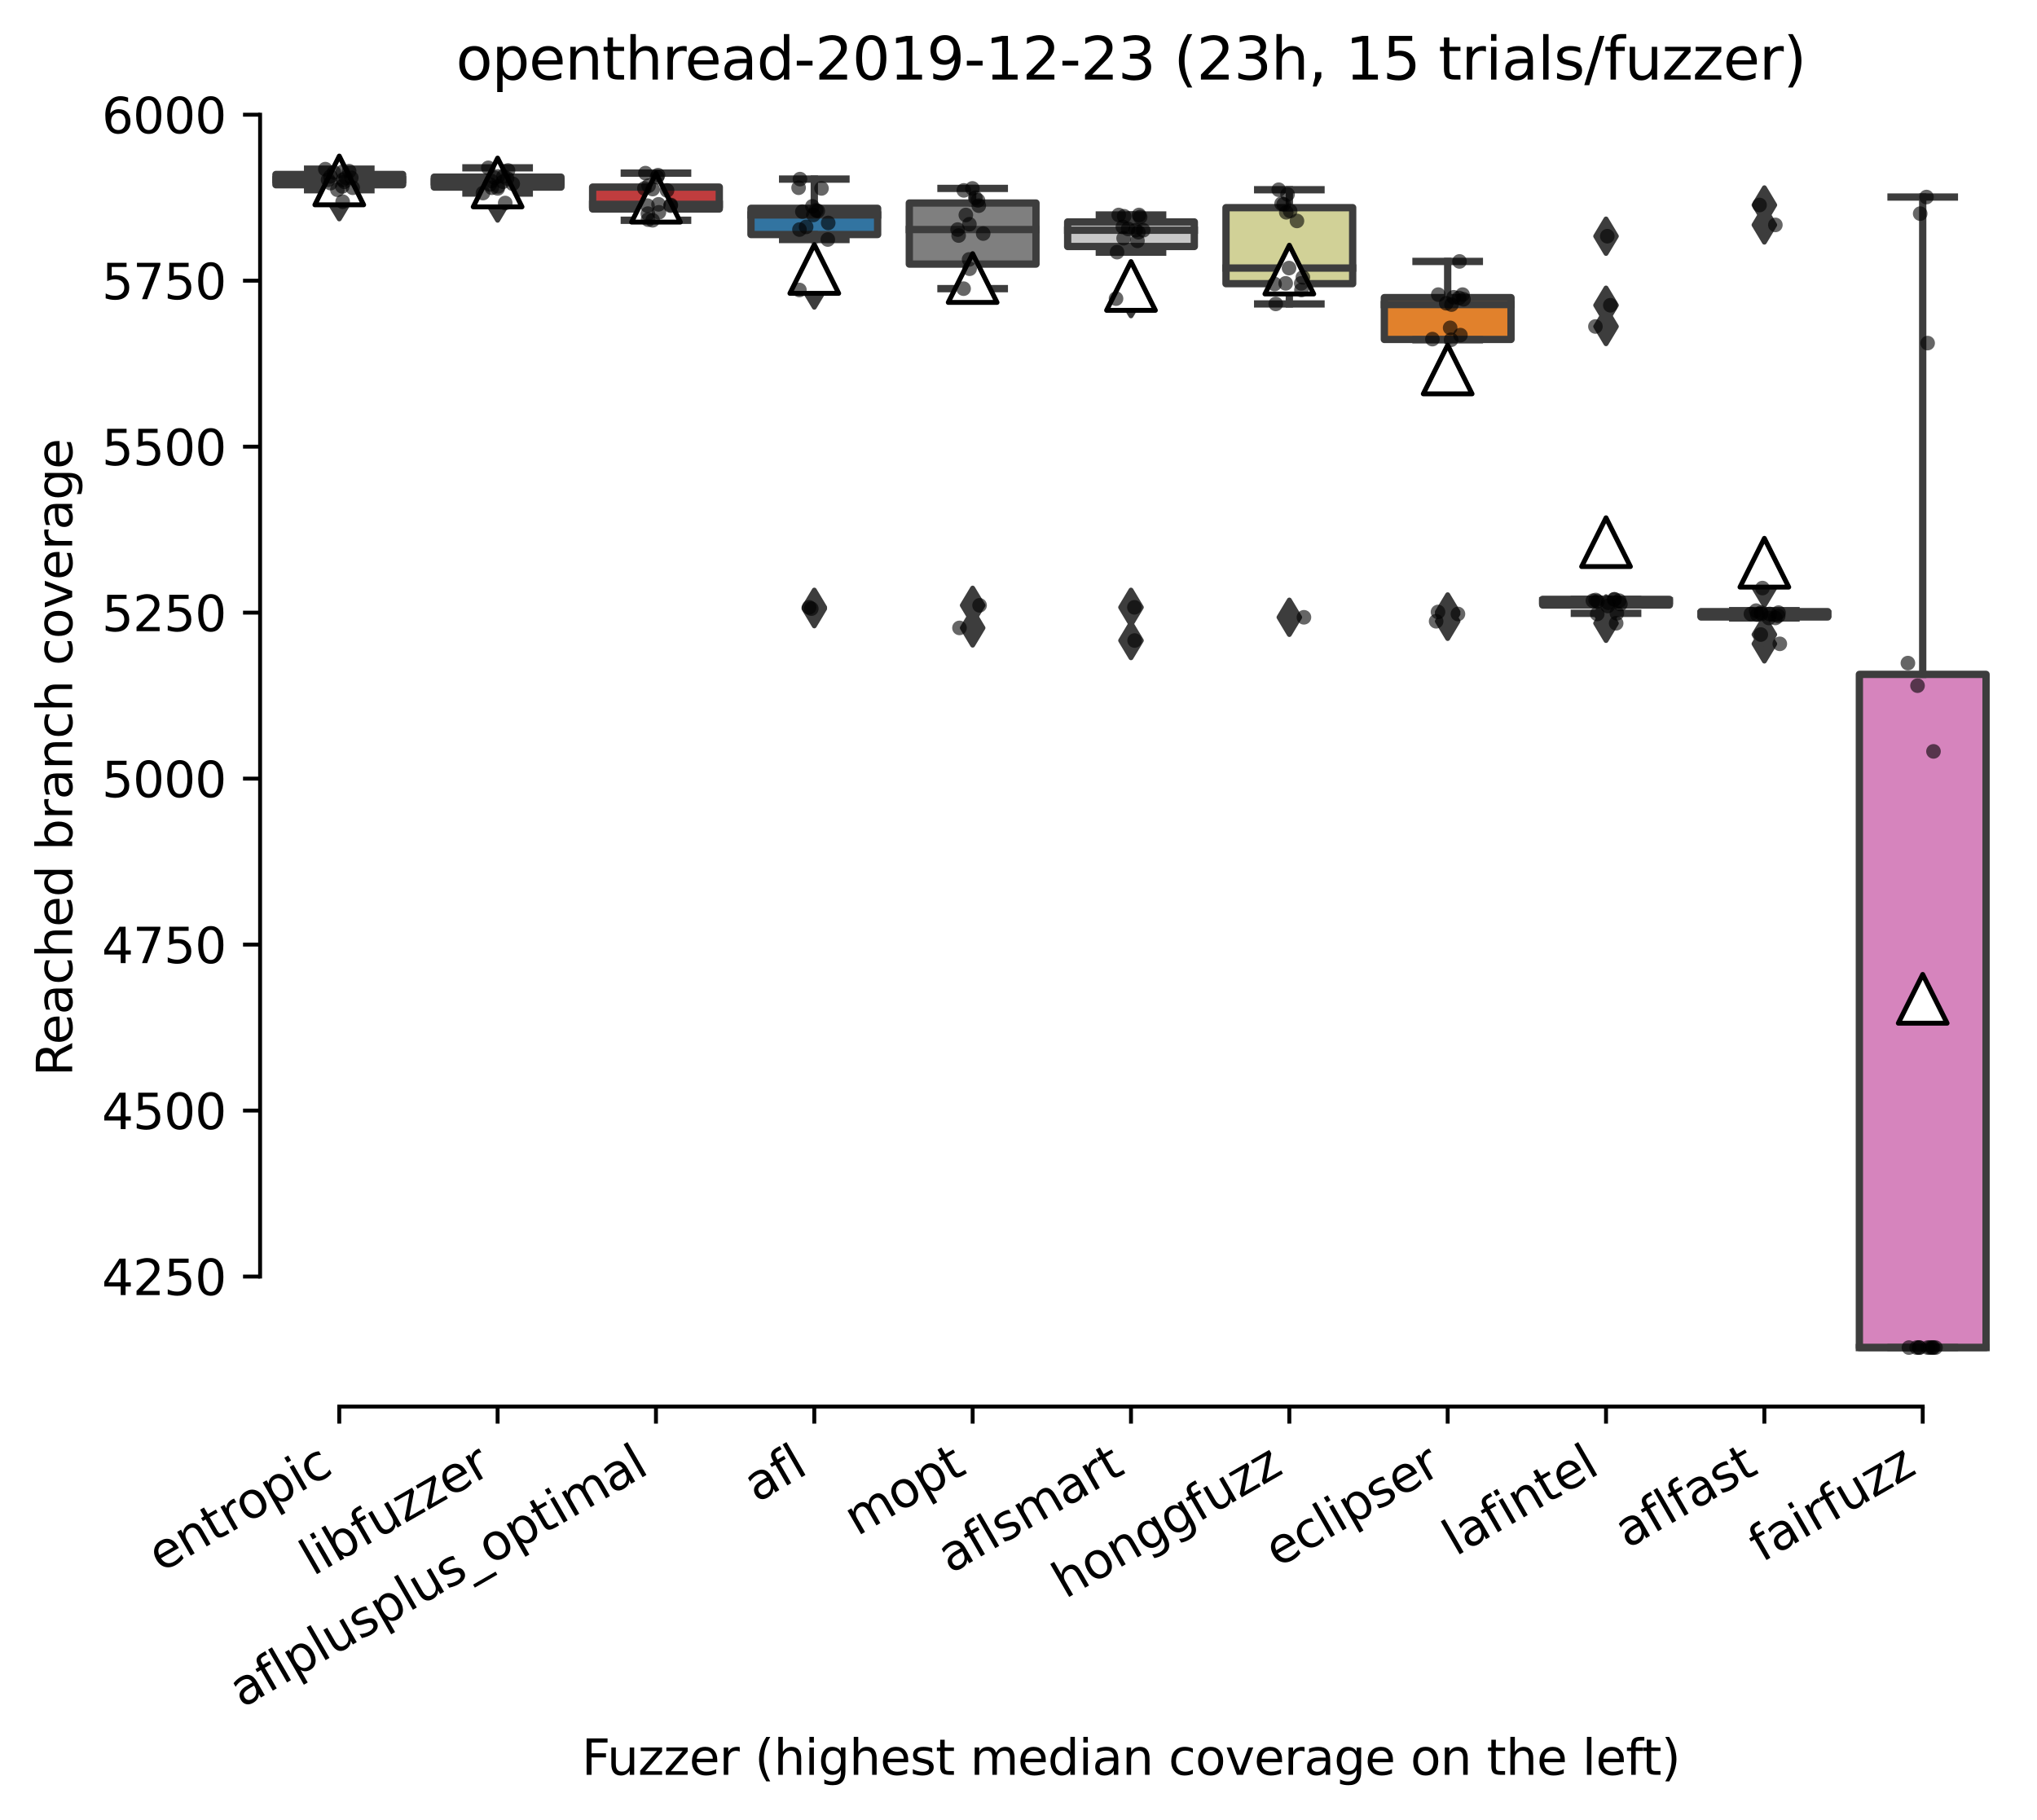 <?xml version="1.0" encoding="utf-8" standalone="no"?>
<!DOCTYPE svg PUBLIC "-//W3C//DTD SVG 1.1//EN"
  "http://www.w3.org/Graphics/SVG/1.1/DTD/svg11.dtd">
<svg xmlns:xlink="http://www.w3.org/1999/xlink" width="417.648pt" height="373.224pt" viewBox="0 0 417.648 373.224" xmlns="http://www.w3.org/2000/svg" version="1.1">
 <defs>
  <style type="text/css">*{stroke-linejoin: round; stroke-linecap: butt}</style>
 </defs>
 <g id="figure_1">
  <g id="patch_1">
   <path d="M 0 373.224 
L 417.648 373.224 
L 417.648 -0 
L 0 -0 
z
" style="fill: #ffffff"/>
  </g>
  <g id="axes_1">
   <g id="patch_2">
    <path d="M 53.328 288.43 
L 410.448 288.43 
L 410.448 22.318 
L 53.328 22.318 
z
" style="fill: #ffffff"/>
   </g>
   <g id="patch_3">
    <path d="M 56.575 37.886 
L 82.547 37.886 
L 82.547 35.776 
L 56.575 35.776 
L 56.575 37.886 
z
" clip-path="url(#pf1c601dd9e)" style="fill: #f2a5a3; stroke: #3d3d3d; stroke-width: 1.5; stroke-linejoin: miter"/>
   </g>
   <g id="patch_4">
    <path d="M 89.04 38.362 
L 115.012 38.362 
L 115.012 36.32 
L 89.04 36.32 
L 89.04 38.362 
z
" clip-path="url(#pf1c601dd9e)" style="fill: #c4b5d0; stroke: #3d3d3d; stroke-width: 1.5; stroke-linejoin: miter"/>
   </g>
   <g id="patch_5">
    <path d="M 121.506 42.855 
L 147.478 42.855 
L 147.478 38.362 
L 121.506 38.362 
L 121.506 42.855 
z
" clip-path="url(#pf1c601dd9e)" style="fill: #c03d3e; stroke: #3d3d3d; stroke-width: 1.5; stroke-linejoin: miter"/>
   </g>
   <g id="patch_6">
    <path d="M 153.971 48.096 
L 179.943 48.096 
L 179.943 42.719 
L 153.971 42.719 
L 153.971 48.096 
z
" clip-path="url(#pf1c601dd9e)" style="fill: #3274a1; stroke: #3d3d3d; stroke-width: 1.5; stroke-linejoin: miter"/>
   </g>
   <g id="patch_7">
    <path d="M 186.436 54.154 
L 212.409 54.154 
L 212.409 41.63 
L 186.436 41.63 
L 186.436 54.154 
z
" clip-path="url(#pf1c601dd9e)" style="fill: #7f7f7f; stroke: #3d3d3d; stroke-width: 1.5; stroke-linejoin: miter"/>
   </g>
   <g id="patch_8">
    <path d="M 218.902 50.547 
L 244.874 50.547 
L 244.874 45.509 
L 218.902 45.509 
L 218.902 50.547 
z
" clip-path="url(#pf1c601dd9e)" style="fill: #c7c7c7; stroke: #3d3d3d; stroke-width: 1.5; stroke-linejoin: miter"/>
   </g>
   <g id="patch_9">
    <path d="M 251.367 58.17 
L 277.34 58.17 
L 277.34 42.582 
L 251.367 42.582 
L 251.367 58.17 
z
" clip-path="url(#pf1c601dd9e)" style="fill: #d1d197; stroke: #3d3d3d; stroke-width: 1.5; stroke-linejoin: miter"/>
   </g>
   <g id="patch_10">
    <path d="M 283.833 69.606 
L 309.805 69.606 
L 309.805 61.029 
L 283.833 61.029 
L 283.833 69.606 
z
" clip-path="url(#pf1c601dd9e)" style="fill: #e1812c; stroke: #3d3d3d; stroke-width: 1.5; stroke-linejoin: miter"/>
   </g>
   <g id="patch_11">
    <path d="M 316.298 124.062 
L 342.271 124.062 
L 342.271 122.905 
L 316.298 122.905 
L 316.298 124.062 
z
" clip-path="url(#pf1c601dd9e)" style="fill: #3a923a; stroke: #3d3d3d; stroke-width: 1.5; stroke-linejoin: miter"/>
   </g>
   <g id="patch_12">
    <path d="M 348.764 126.513 
L 374.736 126.513 
L 374.736 125.423 
L 348.764 125.423 
L 348.764 126.513 
z
" clip-path="url(#pf1c601dd9e)" style="fill: #9fd495; stroke: #3d3d3d; stroke-width: 1.5; stroke-linejoin: miter"/>
   </g>
   <g id="patch_13">
    <path d="M 381.229 276.334 
L 407.202 276.334 
L 407.202 138.289 
L 381.229 138.289 
L 381.229 276.334 
z
" clip-path="url(#pf1c601dd9e)" style="fill: #d684bd; stroke: #3d3d3d; stroke-width: 1.5; stroke-linejoin: miter"/>
   </g>
   <g id="matplotlib.axis_1">
    <g id="xtick_1">
     <g id="line2d_1">
      <defs>
       <path id="mfba04b4228" d="M 0 0 
L 0 3.5 
" style="stroke: #000000; stroke-width: 0.8"/>
      </defs>
      <g>
       <use xlink:href="#mfba04b4228" x="69.561" y="288.43" style="stroke: #000000; stroke-width: 0.8"/>
      </g>
     </g>
     <g id="text_1">
      <!-- entropic -->
      <g transform="translate(32.979 322.531)rotate(-30)scale(0.1 -0.1)">
       <defs>
        <path id="DejaVuSans-65" d="M 3597 1894 
L 3597 1613 
L 953 1613 
Q 991 1019 1311 708 
Q 1631 397 2203 397 
Q 2534 397 2845 478 
Q 3156 559 3463 722 
L 3463 178 
Q 3153 47 2828 -22 
Q 2503 -91 2169 -91 
Q 1331 -91 842 396 
Q 353 884 353 1716 
Q 353 2575 817 3079 
Q 1281 3584 2069 3584 
Q 2775 3584 3186 3129 
Q 3597 2675 3597 1894 
z
M 3022 2063 
Q 3016 2534 2758 2815 
Q 2500 3097 2075 3097 
Q 1594 3097 1305 2825 
Q 1016 2553 972 2059 
L 3022 2063 
z
" transform="scale(0.016)"/>
        <path id="DejaVuSans-6e" d="M 3513 2113 
L 3513 0 
L 2938 0 
L 2938 2094 
Q 2938 2591 2744 2837 
Q 2550 3084 2163 3084 
Q 1697 3084 1428 2787 
Q 1159 2491 1159 1978 
L 1159 0 
L 581 0 
L 581 3500 
L 1159 3500 
L 1159 2956 
Q 1366 3272 1645 3428 
Q 1925 3584 2291 3584 
Q 2894 3584 3203 3211 
Q 3513 2838 3513 2113 
z
" transform="scale(0.016)"/>
        <path id="DejaVuSans-74" d="M 1172 4494 
L 1172 3500 
L 2356 3500 
L 2356 3053 
L 1172 3053 
L 1172 1153 
Q 1172 725 1289 603 
Q 1406 481 1766 481 
L 2356 481 
L 2356 0 
L 1766 0 
Q 1100 0 847 248 
Q 594 497 594 1153 
L 594 3053 
L 172 3053 
L 172 3500 
L 594 3500 
L 594 4494 
L 1172 4494 
z
" transform="scale(0.016)"/>
        <path id="DejaVuSans-72" d="M 2631 2963 
Q 2534 3019 2420 3045 
Q 2306 3072 2169 3072 
Q 1681 3072 1420 2755 
Q 1159 2438 1159 1844 
L 1159 0 
L 581 0 
L 581 3500 
L 1159 3500 
L 1159 2956 
Q 1341 3275 1631 3429 
Q 1922 3584 2338 3584 
Q 2397 3584 2469 3576 
Q 2541 3569 2628 3553 
L 2631 2963 
z
" transform="scale(0.016)"/>
        <path id="DejaVuSans-6f" d="M 1959 3097 
Q 1497 3097 1228 2736 
Q 959 2375 959 1747 
Q 959 1119 1226 758 
Q 1494 397 1959 397 
Q 2419 397 2687 759 
Q 2956 1122 2956 1747 
Q 2956 2369 2687 2733 
Q 2419 3097 1959 3097 
z
M 1959 3584 
Q 2709 3584 3137 3096 
Q 3566 2609 3566 1747 
Q 3566 888 3137 398 
Q 2709 -91 1959 -91 
Q 1206 -91 779 398 
Q 353 888 353 1747 
Q 353 2609 779 3096 
Q 1206 3584 1959 3584 
z
" transform="scale(0.016)"/>
        <path id="DejaVuSans-70" d="M 1159 525 
L 1159 -1331 
L 581 -1331 
L 581 3500 
L 1159 3500 
L 1159 2969 
Q 1341 3281 1617 3432 
Q 1894 3584 2278 3584 
Q 2916 3584 3314 3078 
Q 3713 2572 3713 1747 
Q 3713 922 3314 415 
Q 2916 -91 2278 -91 
Q 1894 -91 1617 61 
Q 1341 213 1159 525 
z
M 3116 1747 
Q 3116 2381 2855 2742 
Q 2594 3103 2138 3103 
Q 1681 3103 1420 2742 
Q 1159 2381 1159 1747 
Q 1159 1113 1420 752 
Q 1681 391 2138 391 
Q 2594 391 2855 752 
Q 3116 1113 3116 1747 
z
" transform="scale(0.016)"/>
        <path id="DejaVuSans-69" d="M 603 3500 
L 1178 3500 
L 1178 0 
L 603 0 
L 603 3500 
z
M 603 4863 
L 1178 4863 
L 1178 4134 
L 603 4134 
L 603 4863 
z
" transform="scale(0.016)"/>
        <path id="DejaVuSans-63" d="M 3122 3366 
L 3122 2828 
Q 2878 2963 2633 3030 
Q 2388 3097 2138 3097 
Q 1578 3097 1268 2742 
Q 959 2388 959 1747 
Q 959 1106 1268 751 
Q 1578 397 2138 397 
Q 2388 397 2633 464 
Q 2878 531 3122 666 
L 3122 134 
Q 2881 22 2623 -34 
Q 2366 -91 2075 -91 
Q 1284 -91 818 406 
Q 353 903 353 1747 
Q 353 2603 823 3093 
Q 1294 3584 2113 3584 
Q 2378 3584 2631 3529 
Q 2884 3475 3122 3366 
z
" transform="scale(0.016)"/>
       </defs>
       <use xlink:href="#DejaVuSans-65"/>
       <use xlink:href="#DejaVuSans-6e" x="61.523"/>
       <use xlink:href="#DejaVuSans-74" x="124.902"/>
       <use xlink:href="#DejaVuSans-72" x="164.111"/>
       <use xlink:href="#DejaVuSans-6f" x="202.975"/>
       <use xlink:href="#DejaVuSans-70" x="264.156"/>
       <use xlink:href="#DejaVuSans-69" x="327.633"/>
       <use xlink:href="#DejaVuSans-63" x="355.416"/>
      </g>
     </g>
    </g>
    <g id="xtick_2">
     <g id="line2d_2">
      <g>
       <use xlink:href="#mfba04b4228" x="102.026" y="288.43" style="stroke: #000000; stroke-width: 0.8"/>
      </g>
     </g>
     <g id="text_2">
      <!-- libfuzzer -->
      <g transform="translate(64.16 323.272)rotate(-30)scale(0.1 -0.1)">
       <defs>
        <path id="DejaVuSans-6c" d="M 603 4863 
L 1178 4863 
L 1178 0 
L 603 0 
L 603 4863 
z
" transform="scale(0.016)"/>
        <path id="DejaVuSans-62" d="M 3116 1747 
Q 3116 2381 2855 2742 
Q 2594 3103 2138 3103 
Q 1681 3103 1420 2742 
Q 1159 2381 1159 1747 
Q 1159 1113 1420 752 
Q 1681 391 2138 391 
Q 2594 391 2855 752 
Q 3116 1113 3116 1747 
z
M 1159 2969 
Q 1341 3281 1617 3432 
Q 1894 3584 2278 3584 
Q 2916 3584 3314 3078 
Q 3713 2572 3713 1747 
Q 3713 922 3314 415 
Q 2916 -91 2278 -91 
Q 1894 -91 1617 61 
Q 1341 213 1159 525 
L 1159 0 
L 581 0 
L 581 4863 
L 1159 4863 
L 1159 2969 
z
" transform="scale(0.016)"/>
        <path id="DejaVuSans-66" d="M 2375 4863 
L 2375 4384 
L 1825 4384 
Q 1516 4384 1395 4259 
Q 1275 4134 1275 3809 
L 1275 3500 
L 2222 3500 
L 2222 3053 
L 1275 3053 
L 1275 0 
L 697 0 
L 697 3053 
L 147 3053 
L 147 3500 
L 697 3500 
L 697 3744 
Q 697 4328 969 4595 
Q 1241 4863 1831 4863 
L 2375 4863 
z
" transform="scale(0.016)"/>
        <path id="DejaVuSans-75" d="M 544 1381 
L 544 3500 
L 1119 3500 
L 1119 1403 
Q 1119 906 1312 657 
Q 1506 409 1894 409 
Q 2359 409 2629 706 
Q 2900 1003 2900 1516 
L 2900 3500 
L 3475 3500 
L 3475 0 
L 2900 0 
L 2900 538 
Q 2691 219 2414 64 
Q 2138 -91 1772 -91 
Q 1169 -91 856 284 
Q 544 659 544 1381 
z
M 1991 3584 
L 1991 3584 
z
" transform="scale(0.016)"/>
        <path id="DejaVuSans-7a" d="M 353 3500 
L 3084 3500 
L 3084 2975 
L 922 459 
L 3084 459 
L 3084 0 
L 275 0 
L 275 525 
L 2438 3041 
L 353 3041 
L 353 3500 
z
" transform="scale(0.016)"/>
       </defs>
       <use xlink:href="#DejaVuSans-6c"/>
       <use xlink:href="#DejaVuSans-69" x="27.783"/>
       <use xlink:href="#DejaVuSans-62" x="55.566"/>
       <use xlink:href="#DejaVuSans-66" x="119.043"/>
       <use xlink:href="#DejaVuSans-75" x="154.248"/>
       <use xlink:href="#DejaVuSans-7a" x="217.627"/>
       <use xlink:href="#DejaVuSans-7a" x="270.117"/>
       <use xlink:href="#DejaVuSans-65" x="322.607"/>
       <use xlink:href="#DejaVuSans-72" x="384.131"/>
      </g>
     </g>
    </g>
    <g id="xtick_3">
     <g id="line2d_3">
      <g>
       <use xlink:href="#mfba04b4228" x="134.492" y="288.43" style="stroke: #000000; stroke-width: 0.8"/>
      </g>
     </g>
     <g id="text_3">
      <!-- aflplusplus_optimal -->
      <g transform="translate(49.667 350.304)rotate(-30)scale(0.1 -0.1)">
       <defs>
        <path id="DejaVuSans-61" d="M 2194 1759 
Q 1497 1759 1228 1600 
Q 959 1441 959 1056 
Q 959 750 1161 570 
Q 1363 391 1709 391 
Q 2188 391 2477 730 
Q 2766 1069 2766 1631 
L 2766 1759 
L 2194 1759 
z
M 3341 1997 
L 3341 0 
L 2766 0 
L 2766 531 
Q 2569 213 2275 61 
Q 1981 -91 1556 -91 
Q 1019 -91 701 211 
Q 384 513 384 1019 
Q 384 1609 779 1909 
Q 1175 2209 1959 2209 
L 2766 2209 
L 2766 2266 
Q 2766 2663 2505 2880 
Q 2244 3097 1772 3097 
Q 1472 3097 1187 3025 
Q 903 2953 641 2809 
L 641 3341 
Q 956 3463 1253 3523 
Q 1550 3584 1831 3584 
Q 2591 3584 2966 3190 
Q 3341 2797 3341 1997 
z
" transform="scale(0.016)"/>
        <path id="DejaVuSans-73" d="M 2834 3397 
L 2834 2853 
Q 2591 2978 2328 3040 
Q 2066 3103 1784 3103 
Q 1356 3103 1142 2972 
Q 928 2841 928 2578 
Q 928 2378 1081 2264 
Q 1234 2150 1697 2047 
L 1894 2003 
Q 2506 1872 2764 1633 
Q 3022 1394 3022 966 
Q 3022 478 2636 193 
Q 2250 -91 1575 -91 
Q 1294 -91 989 -36 
Q 684 19 347 128 
L 347 722 
Q 666 556 975 473 
Q 1284 391 1588 391 
Q 1994 391 2212 530 
Q 2431 669 2431 922 
Q 2431 1156 2273 1281 
Q 2116 1406 1581 1522 
L 1381 1569 
Q 847 1681 609 1914 
Q 372 2147 372 2553 
Q 372 3047 722 3315 
Q 1072 3584 1716 3584 
Q 2034 3584 2315 3537 
Q 2597 3491 2834 3397 
z
" transform="scale(0.016)"/>
        <path id="DejaVuSans-5f" d="M 3263 -1063 
L 3263 -1509 
L -63 -1509 
L -63 -1063 
L 3263 -1063 
z
" transform="scale(0.016)"/>
        <path id="DejaVuSans-6d" d="M 3328 2828 
Q 3544 3216 3844 3400 
Q 4144 3584 4550 3584 
Q 5097 3584 5394 3201 
Q 5691 2819 5691 2113 
L 5691 0 
L 5113 0 
L 5113 2094 
Q 5113 2597 4934 2840 
Q 4756 3084 4391 3084 
Q 3944 3084 3684 2787 
Q 3425 2491 3425 1978 
L 3425 0 
L 2847 0 
L 2847 2094 
Q 2847 2600 2669 2842 
Q 2491 3084 2119 3084 
Q 1678 3084 1418 2786 
Q 1159 2488 1159 1978 
L 1159 0 
L 581 0 
L 581 3500 
L 1159 3500 
L 1159 2956 
Q 1356 3278 1631 3431 
Q 1906 3584 2284 3584 
Q 2666 3584 2933 3390 
Q 3200 3197 3328 2828 
z
" transform="scale(0.016)"/>
       </defs>
       <use xlink:href="#DejaVuSans-61"/>
       <use xlink:href="#DejaVuSans-66" x="61.279"/>
       <use xlink:href="#DejaVuSans-6c" x="96.484"/>
       <use xlink:href="#DejaVuSans-70" x="124.268"/>
       <use xlink:href="#DejaVuSans-6c" x="187.744"/>
       <use xlink:href="#DejaVuSans-75" x="215.527"/>
       <use xlink:href="#DejaVuSans-73" x="278.906"/>
       <use xlink:href="#DejaVuSans-70" x="331.006"/>
       <use xlink:href="#DejaVuSans-6c" x="394.482"/>
       <use xlink:href="#DejaVuSans-75" x="422.266"/>
       <use xlink:href="#DejaVuSans-73" x="485.645"/>
       <use xlink:href="#DejaVuSans-5f" x="537.744"/>
       <use xlink:href="#DejaVuSans-6f" x="587.744"/>
       <use xlink:href="#DejaVuSans-70" x="648.926"/>
       <use xlink:href="#DejaVuSans-74" x="712.402"/>
       <use xlink:href="#DejaVuSans-69" x="751.611"/>
       <use xlink:href="#DejaVuSans-6d" x="779.395"/>
       <use xlink:href="#DejaVuSans-61" x="876.807"/>
       <use xlink:href="#DejaVuSans-6c" x="938.086"/>
      </g>
     </g>
    </g>
    <g id="xtick_4">
     <g id="line2d_4">
      <g>
       <use xlink:href="#mfba04b4228" x="166.957" y="288.43" style="stroke: #000000; stroke-width: 0.8"/>
      </g>
     </g>
     <g id="text_4">
      <!-- afl -->
      <g transform="translate(155.156 308.224)rotate(-30)scale(0.1 -0.1)">
       <use xlink:href="#DejaVuSans-61"/>
       <use xlink:href="#DejaVuSans-66" x="61.279"/>
       <use xlink:href="#DejaVuSans-6c" x="96.484"/>
      </g>
     </g>
    </g>
    <g id="xtick_5">
     <g id="line2d_5">
      <g>
       <use xlink:href="#mfba04b4228" x="199.423" y="288.43" style="stroke: #000000; stroke-width: 0.8"/>
      </g>
     </g>
     <g id="text_5">
      <!-- mopt -->
      <g transform="translate(175.755 315.075)rotate(-30)scale(0.1 -0.1)">
       <use xlink:href="#DejaVuSans-6d"/>
       <use xlink:href="#DejaVuSans-6f" x="97.412"/>
       <use xlink:href="#DejaVuSans-70" x="158.594"/>
       <use xlink:href="#DejaVuSans-74" x="222.07"/>
      </g>
     </g>
    </g>
    <g id="xtick_6">
     <g id="line2d_6">
      <g>
       <use xlink:href="#mfba04b4228" x="231.888" y="288.43" style="stroke: #000000; stroke-width: 0.8"/>
      </g>
     </g>
     <g id="text_6">
      <!-- aflsmart -->
      <g transform="translate(194.877 322.779)rotate(-30)scale(0.1 -0.1)">
       <use xlink:href="#DejaVuSans-61"/>
       <use xlink:href="#DejaVuSans-66" x="61.279"/>
       <use xlink:href="#DejaVuSans-6c" x="96.484"/>
       <use xlink:href="#DejaVuSans-73" x="124.268"/>
       <use xlink:href="#DejaVuSans-6d" x="176.367"/>
       <use xlink:href="#DejaVuSans-61" x="273.779"/>
       <use xlink:href="#DejaVuSans-72" x="335.059"/>
       <use xlink:href="#DejaVuSans-74" x="376.172"/>
      </g>
     </g>
    </g>
    <g id="xtick_7">
     <g id="line2d_7">
      <g>
       <use xlink:href="#mfba04b4228" x="264.354" y="288.43" style="stroke: #000000; stroke-width: 0.8"/>
      </g>
     </g>
     <g id="text_7">
      <!-- honggfuzz -->
      <g transform="translate(218.414 327.933)rotate(-30)scale(0.1 -0.1)">
       <defs>
        <path id="DejaVuSans-68" d="M 3513 2113 
L 3513 0 
L 2938 0 
L 2938 2094 
Q 2938 2591 2744 2837 
Q 2550 3084 2163 3084 
Q 1697 3084 1428 2787 
Q 1159 2491 1159 1978 
L 1159 0 
L 581 0 
L 581 4863 
L 1159 4863 
L 1159 2956 
Q 1366 3272 1645 3428 
Q 1925 3584 2291 3584 
Q 2894 3584 3203 3211 
Q 3513 2838 3513 2113 
z
" transform="scale(0.016)"/>
        <path id="DejaVuSans-67" d="M 2906 1791 
Q 2906 2416 2648 2759 
Q 2391 3103 1925 3103 
Q 1463 3103 1205 2759 
Q 947 2416 947 1791 
Q 947 1169 1205 825 
Q 1463 481 1925 481 
Q 2391 481 2648 825 
Q 2906 1169 2906 1791 
z
M 3481 434 
Q 3481 -459 3084 -895 
Q 2688 -1331 1869 -1331 
Q 1566 -1331 1297 -1286 
Q 1028 -1241 775 -1147 
L 775 -588 
Q 1028 -725 1275 -790 
Q 1522 -856 1778 -856 
Q 2344 -856 2625 -561 
Q 2906 -266 2906 331 
L 2906 616 
Q 2728 306 2450 153 
Q 2172 0 1784 0 
Q 1141 0 747 490 
Q 353 981 353 1791 
Q 353 2603 747 3093 
Q 1141 3584 1784 3584 
Q 2172 3584 2450 3431 
Q 2728 3278 2906 2969 
L 2906 3500 
L 3481 3500 
L 3481 434 
z
" transform="scale(0.016)"/>
       </defs>
       <use xlink:href="#DejaVuSans-68"/>
       <use xlink:href="#DejaVuSans-6f" x="63.379"/>
       <use xlink:href="#DejaVuSans-6e" x="124.561"/>
       <use xlink:href="#DejaVuSans-67" x="187.939"/>
       <use xlink:href="#DejaVuSans-67" x="251.416"/>
       <use xlink:href="#DejaVuSans-66" x="314.893"/>
       <use xlink:href="#DejaVuSans-75" x="350.098"/>
       <use xlink:href="#DejaVuSans-7a" x="413.477"/>
       <use xlink:href="#DejaVuSans-7a" x="465.967"/>
      </g>
     </g>
    </g>
    <g id="xtick_8">
     <g id="line2d_8">
      <g>
       <use xlink:href="#mfba04b4228" x="296.819" y="288.43" style="stroke: #000000; stroke-width: 0.8"/>
      </g>
     </g>
     <g id="text_8">
      <!-- eclipser -->
      <g transform="translate(261.978 321.525)rotate(-30)scale(0.1 -0.1)">
       <use xlink:href="#DejaVuSans-65"/>
       <use xlink:href="#DejaVuSans-63" x="61.523"/>
       <use xlink:href="#DejaVuSans-6c" x="116.504"/>
       <use xlink:href="#DejaVuSans-69" x="144.287"/>
       <use xlink:href="#DejaVuSans-70" x="172.07"/>
       <use xlink:href="#DejaVuSans-73" x="235.547"/>
       <use xlink:href="#DejaVuSans-65" x="287.646"/>
       <use xlink:href="#DejaVuSans-72" x="349.17"/>
      </g>
     </g>
    </g>
    <g id="xtick_9">
     <g id="line2d_9">
      <g>
       <use xlink:href="#mfba04b4228" x="329.284" y="288.43" style="stroke: #000000; stroke-width: 0.8"/>
      </g>
     </g>
     <g id="text_9">
      <!-- lafintel -->
      <g transform="translate(298.459 319.207)rotate(-30)scale(0.1 -0.1)">
       <use xlink:href="#DejaVuSans-6c"/>
       <use xlink:href="#DejaVuSans-61" x="27.783"/>
       <use xlink:href="#DejaVuSans-66" x="89.062"/>
       <use xlink:href="#DejaVuSans-69" x="124.268"/>
       <use xlink:href="#DejaVuSans-6e" x="152.051"/>
       <use xlink:href="#DejaVuSans-74" x="215.43"/>
       <use xlink:href="#DejaVuSans-65" x="254.639"/>
       <use xlink:href="#DejaVuSans-6c" x="316.162"/>
      </g>
     </g>
    </g>
    <g id="xtick_10">
     <g id="line2d_10">
      <g>
       <use xlink:href="#mfba04b4228" x="361.75" y="288.43" style="stroke: #000000; stroke-width: 0.8"/>
      </g>
     </g>
     <g id="text_10">
      <!-- aflfast -->
      <g transform="translate(333.686 317.613)rotate(-30)scale(0.1 -0.1)">
       <use xlink:href="#DejaVuSans-61"/>
       <use xlink:href="#DejaVuSans-66" x="61.279"/>
       <use xlink:href="#DejaVuSans-6c" x="96.484"/>
       <use xlink:href="#DejaVuSans-66" x="124.268"/>
       <use xlink:href="#DejaVuSans-61" x="159.473"/>
       <use xlink:href="#DejaVuSans-73" x="220.752"/>
       <use xlink:href="#DejaVuSans-74" x="272.852"/>
      </g>
     </g>
    </g>
    <g id="xtick_11">
     <g id="line2d_11">
      <g>
       <use xlink:href="#mfba04b4228" x="394.215" y="288.43" style="stroke: #000000; stroke-width: 0.8"/>
      </g>
     </g>
     <g id="text_11">
      <!-- fairfuzz -->
      <g transform="translate(361.226 320.457)rotate(-30)scale(0.1 -0.1)">
       <use xlink:href="#DejaVuSans-66"/>
       <use xlink:href="#DejaVuSans-61" x="35.205"/>
       <use xlink:href="#DejaVuSans-69" x="96.484"/>
       <use xlink:href="#DejaVuSans-72" x="124.268"/>
       <use xlink:href="#DejaVuSans-66" x="165.381"/>
       <use xlink:href="#DejaVuSans-75" x="200.586"/>
       <use xlink:href="#DejaVuSans-7a" x="263.965"/>
       <use xlink:href="#DejaVuSans-7a" x="316.455"/>
      </g>
     </g>
    </g>
    <g id="text_12">
     <!-- Fuzzer (highest median coverage on the left) -->
     <g transform="translate(119.27 363.944)scale(0.1 -0.1)">
      <defs>
       <path id="DejaVuSans-46" d="M 628 4666 
L 3309 4666 
L 3309 4134 
L 1259 4134 
L 1259 2759 
L 3109 2759 
L 3109 2228 
L 1259 2228 
L 1259 0 
L 628 0 
L 628 4666 
z
" transform="scale(0.016)"/>
       <path id="DejaVuSans-20" transform="scale(0.016)"/>
       <path id="DejaVuSans-28" d="M 1984 4856 
Q 1566 4138 1362 3434 
Q 1159 2731 1159 2009 
Q 1159 1288 1364 580 
Q 1569 -128 1984 -844 
L 1484 -844 
Q 1016 -109 783 600 
Q 550 1309 550 2009 
Q 550 2706 781 3412 
Q 1013 4119 1484 4856 
L 1984 4856 
z
" transform="scale(0.016)"/>
       <path id="DejaVuSans-64" d="M 2906 2969 
L 2906 4863 
L 3481 4863 
L 3481 0 
L 2906 0 
L 2906 525 
Q 2725 213 2448 61 
Q 2172 -91 1784 -91 
Q 1150 -91 751 415 
Q 353 922 353 1747 
Q 353 2572 751 3078 
Q 1150 3584 1784 3584 
Q 2172 3584 2448 3432 
Q 2725 3281 2906 2969 
z
M 947 1747 
Q 947 1113 1208 752 
Q 1469 391 1925 391 
Q 2381 391 2643 752 
Q 2906 1113 2906 1747 
Q 2906 2381 2643 2742 
Q 2381 3103 1925 3103 
Q 1469 3103 1208 2742 
Q 947 2381 947 1747 
z
" transform="scale(0.016)"/>
       <path id="DejaVuSans-76" d="M 191 3500 
L 800 3500 
L 1894 563 
L 2988 3500 
L 3597 3500 
L 2284 0 
L 1503 0 
L 191 3500 
z
" transform="scale(0.016)"/>
       <path id="DejaVuSans-29" d="M 513 4856 
L 1013 4856 
Q 1481 4119 1714 3412 
Q 1947 2706 1947 2009 
Q 1947 1309 1714 600 
Q 1481 -109 1013 -844 
L 513 -844 
Q 928 -128 1133 580 
Q 1338 1288 1338 2009 
Q 1338 2731 1133 3434 
Q 928 4138 513 4856 
z
" transform="scale(0.016)"/>
      </defs>
      <use xlink:href="#DejaVuSans-46"/>
      <use xlink:href="#DejaVuSans-75" x="52.02"/>
      <use xlink:href="#DejaVuSans-7a" x="115.398"/>
      <use xlink:href="#DejaVuSans-7a" x="167.889"/>
      <use xlink:href="#DejaVuSans-65" x="220.379"/>
      <use xlink:href="#DejaVuSans-72" x="281.902"/>
      <use xlink:href="#DejaVuSans-20" x="323.016"/>
      <use xlink:href="#DejaVuSans-28" x="354.803"/>
      <use xlink:href="#DejaVuSans-68" x="393.816"/>
      <use xlink:href="#DejaVuSans-69" x="457.195"/>
      <use xlink:href="#DejaVuSans-67" x="484.979"/>
      <use xlink:href="#DejaVuSans-68" x="548.455"/>
      <use xlink:href="#DejaVuSans-65" x="611.834"/>
      <use xlink:href="#DejaVuSans-73" x="673.357"/>
      <use xlink:href="#DejaVuSans-74" x="725.457"/>
      <use xlink:href="#DejaVuSans-20" x="764.666"/>
      <use xlink:href="#DejaVuSans-6d" x="796.453"/>
      <use xlink:href="#DejaVuSans-65" x="893.865"/>
      <use xlink:href="#DejaVuSans-64" x="955.389"/>
      <use xlink:href="#DejaVuSans-69" x="1018.865"/>
      <use xlink:href="#DejaVuSans-61" x="1046.648"/>
      <use xlink:href="#DejaVuSans-6e" x="1107.928"/>
      <use xlink:href="#DejaVuSans-20" x="1171.307"/>
      <use xlink:href="#DejaVuSans-63" x="1203.094"/>
      <use xlink:href="#DejaVuSans-6f" x="1258.074"/>
      <use xlink:href="#DejaVuSans-76" x="1319.256"/>
      <use xlink:href="#DejaVuSans-65" x="1378.436"/>
      <use xlink:href="#DejaVuSans-72" x="1439.959"/>
      <use xlink:href="#DejaVuSans-61" x="1481.072"/>
      <use xlink:href="#DejaVuSans-67" x="1542.352"/>
      <use xlink:href="#DejaVuSans-65" x="1605.828"/>
      <use xlink:href="#DejaVuSans-20" x="1667.352"/>
      <use xlink:href="#DejaVuSans-6f" x="1699.139"/>
      <use xlink:href="#DejaVuSans-6e" x="1760.32"/>
      <use xlink:href="#DejaVuSans-20" x="1823.699"/>
      <use xlink:href="#DejaVuSans-74" x="1855.486"/>
      <use xlink:href="#DejaVuSans-68" x="1894.695"/>
      <use xlink:href="#DejaVuSans-65" x="1958.074"/>
      <use xlink:href="#DejaVuSans-20" x="2019.598"/>
      <use xlink:href="#DejaVuSans-6c" x="2051.385"/>
      <use xlink:href="#DejaVuSans-65" x="2079.168"/>
      <use xlink:href="#DejaVuSans-66" x="2140.691"/>
      <use xlink:href="#DejaVuSans-74" x="2174.146"/>
      <use xlink:href="#DejaVuSans-29" x="2213.355"/>
     </g>
    </g>
   </g>
   <g id="matplotlib.axis_2">
    <g id="ytick_1">
     <g id="line2d_12">
      <defs>
       <path id="me77f260d49" d="M 0 0 
L -3.5 0 
" style="stroke: #000000; stroke-width: 0.8"/>
      </defs>
      <g>
       <use xlink:href="#me77f260d49" x="53.328" y="261.767" style="stroke: #000000; stroke-width: 0.8"/>
      </g>
     </g>
     <g id="text_13">
      <!-- 4250 -->
      <g transform="translate(20.878 265.566)scale(0.1 -0.1)">
       <defs>
        <path id="DejaVuSans-34" d="M 2419 4116 
L 825 1625 
L 2419 1625 
L 2419 4116 
z
M 2253 4666 
L 3047 4666 
L 3047 1625 
L 3713 1625 
L 3713 1100 
L 3047 1100 
L 3047 0 
L 2419 0 
L 2419 1100 
L 313 1100 
L 313 1709 
L 2253 4666 
z
" transform="scale(0.016)"/>
        <path id="DejaVuSans-32" d="M 1228 531 
L 3431 531 
L 3431 0 
L 469 0 
L 469 531 
Q 828 903 1448 1529 
Q 2069 2156 2228 2338 
Q 2531 2678 2651 2914 
Q 2772 3150 2772 3378 
Q 2772 3750 2511 3984 
Q 2250 4219 1831 4219 
Q 1534 4219 1204 4116 
Q 875 4013 500 3803 
L 500 4441 
Q 881 4594 1212 4672 
Q 1544 4750 1819 4750 
Q 2544 4750 2975 4387 
Q 3406 4025 3406 3419 
Q 3406 3131 3298 2873 
Q 3191 2616 2906 2266 
Q 2828 2175 2409 1742 
Q 1991 1309 1228 531 
z
" transform="scale(0.016)"/>
        <path id="DejaVuSans-35" d="M 691 4666 
L 3169 4666 
L 3169 4134 
L 1269 4134 
L 1269 2991 
Q 1406 3038 1543 3061 
Q 1681 3084 1819 3084 
Q 2600 3084 3056 2656 
Q 3513 2228 3513 1497 
Q 3513 744 3044 326 
Q 2575 -91 1722 -91 
Q 1428 -91 1123 -41 
Q 819 9 494 109 
L 494 744 
Q 775 591 1075 516 
Q 1375 441 1709 441 
Q 2250 441 2565 725 
Q 2881 1009 2881 1497 
Q 2881 1984 2565 2268 
Q 2250 2553 1709 2553 
Q 1456 2553 1204 2497 
Q 953 2441 691 2322 
L 691 4666 
z
" transform="scale(0.016)"/>
        <path id="DejaVuSans-30" d="M 2034 4250 
Q 1547 4250 1301 3770 
Q 1056 3291 1056 2328 
Q 1056 1369 1301 889 
Q 1547 409 2034 409 
Q 2525 409 2770 889 
Q 3016 1369 3016 2328 
Q 3016 3291 2770 3770 
Q 2525 4250 2034 4250 
z
M 2034 4750 
Q 2819 4750 3233 4129 
Q 3647 3509 3647 2328 
Q 3647 1150 3233 529 
Q 2819 -91 2034 -91 
Q 1250 -91 836 529 
Q 422 1150 422 2328 
Q 422 3509 836 4129 
Q 1250 4750 2034 4750 
z
" transform="scale(0.016)"/>
       </defs>
       <use xlink:href="#DejaVuSans-34"/>
       <use xlink:href="#DejaVuSans-32" x="63.623"/>
       <use xlink:href="#DejaVuSans-35" x="127.246"/>
       <use xlink:href="#DejaVuSans-30" x="190.869"/>
      </g>
     </g>
    </g>
    <g id="ytick_2">
     <g id="line2d_13">
      <g>
       <use xlink:href="#me77f260d49" x="53.328" y="227.732" style="stroke: #000000; stroke-width: 0.8"/>
      </g>
     </g>
     <g id="text_14">
      <!-- 4500 -->
      <g transform="translate(20.878 231.532)scale(0.1 -0.1)">
       <use xlink:href="#DejaVuSans-34"/>
       <use xlink:href="#DejaVuSans-35" x="63.623"/>
       <use xlink:href="#DejaVuSans-30" x="127.246"/>
       <use xlink:href="#DejaVuSans-30" x="190.869"/>
      </g>
     </g>
    </g>
    <g id="ytick_3">
     <g id="line2d_14">
      <g>
       <use xlink:href="#me77f260d49" x="53.328" y="193.697" style="stroke: #000000; stroke-width: 0.8"/>
      </g>
     </g>
     <g id="text_15">
      <!-- 4750 -->
      <g transform="translate(20.878 197.497)scale(0.1 -0.1)">
       <defs>
        <path id="DejaVuSans-37" d="M 525 4666 
L 3525 4666 
L 3525 4397 
L 1831 0 
L 1172 0 
L 2766 4134 
L 525 4134 
L 525 4666 
z
" transform="scale(0.016)"/>
       </defs>
       <use xlink:href="#DejaVuSans-34"/>
       <use xlink:href="#DejaVuSans-37" x="63.623"/>
       <use xlink:href="#DejaVuSans-35" x="127.246"/>
       <use xlink:href="#DejaVuSans-30" x="190.869"/>
      </g>
     </g>
    </g>
    <g id="ytick_4">
     <g id="line2d_15">
      <g>
       <use xlink:href="#me77f260d49" x="53.328" y="159.663" style="stroke: #000000; stroke-width: 0.8"/>
      </g>
     </g>
     <g id="text_16">
      <!-- 5000 -->
      <g transform="translate(20.878 163.462)scale(0.1 -0.1)">
       <use xlink:href="#DejaVuSans-35"/>
       <use xlink:href="#DejaVuSans-30" x="63.623"/>
       <use xlink:href="#DejaVuSans-30" x="127.246"/>
       <use xlink:href="#DejaVuSans-30" x="190.869"/>
      </g>
     </g>
    </g>
    <g id="ytick_5">
     <g id="line2d_16">
      <g>
       <use xlink:href="#me77f260d49" x="53.328" y="125.628" style="stroke: #000000; stroke-width: 0.8"/>
      </g>
     </g>
     <g id="text_17">
      <!-- 5250 -->
      <g transform="translate(20.878 129.427)scale(0.1 -0.1)">
       <use xlink:href="#DejaVuSans-35"/>
       <use xlink:href="#DejaVuSans-32" x="63.623"/>
       <use xlink:href="#DejaVuSans-35" x="127.246"/>
       <use xlink:href="#DejaVuSans-30" x="190.869"/>
      </g>
     </g>
    </g>
    <g id="ytick_6">
     <g id="line2d_17">
      <g>
       <use xlink:href="#me77f260d49" x="53.328" y="91.593" style="stroke: #000000; stroke-width: 0.8"/>
      </g>
     </g>
     <g id="text_18">
      <!-- 5500 -->
      <g transform="translate(20.878 95.392)scale(0.1 -0.1)">
       <use xlink:href="#DejaVuSans-35"/>
       <use xlink:href="#DejaVuSans-35" x="63.623"/>
       <use xlink:href="#DejaVuSans-30" x="127.246"/>
       <use xlink:href="#DejaVuSans-30" x="190.869"/>
      </g>
     </g>
    </g>
    <g id="ytick_7">
     <g id="line2d_18">
      <g>
       <use xlink:href="#me77f260d49" x="53.328" y="57.558" style="stroke: #000000; stroke-width: 0.8"/>
      </g>
     </g>
     <g id="text_19">
      <!-- 5750 -->
      <g transform="translate(20.878 61.357)scale(0.1 -0.1)">
       <use xlink:href="#DejaVuSans-35"/>
       <use xlink:href="#DejaVuSans-37" x="63.623"/>
       <use xlink:href="#DejaVuSans-35" x="127.246"/>
       <use xlink:href="#DejaVuSans-30" x="190.869"/>
      </g>
     </g>
    </g>
    <g id="ytick_8">
     <g id="line2d_19">
      <g>
       <use xlink:href="#me77f260d49" x="53.328" y="23.523" style="stroke: #000000; stroke-width: 0.8"/>
      </g>
     </g>
     <g id="text_20">
      <!-- 6000 -->
      <g transform="translate(20.878 27.322)scale(0.1 -0.1)">
       <defs>
        <path id="DejaVuSans-36" d="M 2113 2584 
Q 1688 2584 1439 2293 
Q 1191 2003 1191 1497 
Q 1191 994 1439 701 
Q 1688 409 2113 409 
Q 2538 409 2786 701 
Q 3034 994 3034 1497 
Q 3034 2003 2786 2293 
Q 2538 2584 2113 2584 
z
M 3366 4563 
L 3366 3988 
Q 3128 4100 2886 4159 
Q 2644 4219 2406 4219 
Q 1781 4219 1451 3797 
Q 1122 3375 1075 2522 
Q 1259 2794 1537 2939 
Q 1816 3084 2150 3084 
Q 2853 3084 3261 2657 
Q 3669 2231 3669 1497 
Q 3669 778 3244 343 
Q 2819 -91 2113 -91 
Q 1303 -91 875 529 
Q 447 1150 447 2328 
Q 447 3434 972 4092 
Q 1497 4750 2381 4750 
Q 2619 4750 2861 4703 
Q 3103 4656 3366 4563 
z
" transform="scale(0.016)"/>
       </defs>
       <use xlink:href="#DejaVuSans-36"/>
       <use xlink:href="#DejaVuSans-30" x="63.623"/>
       <use xlink:href="#DejaVuSans-30" x="127.246"/>
       <use xlink:href="#DejaVuSans-30" x="190.869"/>
      </g>
     </g>
    </g>
    <g id="text_21">
     <!-- Reached branch coverage -->
     <g transform="translate(14.798 220.706)rotate(-90)scale(0.1 -0.1)">
      <defs>
       <path id="DejaVuSans-52" d="M 2841 2188 
Q 3044 2119 3236 1894 
Q 3428 1669 3622 1275 
L 4263 0 
L 3584 0 
L 2988 1197 
Q 2756 1666 2539 1819 
Q 2322 1972 1947 1972 
L 1259 1972 
L 1259 0 
L 628 0 
L 628 4666 
L 2053 4666 
Q 2853 4666 3247 4331 
Q 3641 3997 3641 3322 
Q 3641 2881 3436 2590 
Q 3231 2300 2841 2188 
z
M 1259 4147 
L 1259 2491 
L 2053 2491 
Q 2509 2491 2742 2702 
Q 2975 2913 2975 3322 
Q 2975 3731 2742 3939 
Q 2509 4147 2053 4147 
L 1259 4147 
z
" transform="scale(0.016)"/>
      </defs>
      <use xlink:href="#DejaVuSans-52"/>
      <use xlink:href="#DejaVuSans-65" x="64.982"/>
      <use xlink:href="#DejaVuSans-61" x="126.506"/>
      <use xlink:href="#DejaVuSans-63" x="187.785"/>
      <use xlink:href="#DejaVuSans-68" x="242.766"/>
      <use xlink:href="#DejaVuSans-65" x="306.145"/>
      <use xlink:href="#DejaVuSans-64" x="367.668"/>
      <use xlink:href="#DejaVuSans-20" x="431.145"/>
      <use xlink:href="#DejaVuSans-62" x="462.932"/>
      <use xlink:href="#DejaVuSans-72" x="526.408"/>
      <use xlink:href="#DejaVuSans-61" x="567.521"/>
      <use xlink:href="#DejaVuSans-6e" x="628.801"/>
      <use xlink:href="#DejaVuSans-63" x="692.18"/>
      <use xlink:href="#DejaVuSans-68" x="747.16"/>
      <use xlink:href="#DejaVuSans-20" x="810.539"/>
      <use xlink:href="#DejaVuSans-63" x="842.326"/>
      <use xlink:href="#DejaVuSans-6f" x="897.307"/>
      <use xlink:href="#DejaVuSans-76" x="958.488"/>
      <use xlink:href="#DejaVuSans-65" x="1017.668"/>
      <use xlink:href="#DejaVuSans-72" x="1079.191"/>
      <use xlink:href="#DejaVuSans-61" x="1120.305"/>
      <use xlink:href="#DejaVuSans-67" x="1181.584"/>
      <use xlink:href="#DejaVuSans-65" x="1245.061"/>
     </g>
    </g>
   </g>
   <g id="line2d_20">
    <path d="M 69.561 37.886 
L 69.561 38.907 
" clip-path="url(#pf1c601dd9e)" style="fill: none; stroke: #3d3d3d; stroke-width: 1.5; stroke-linecap: square"/>
   </g>
   <g id="line2d_21">
    <path d="M 69.561 35.776 
L 69.561 34.686 
" clip-path="url(#pf1c601dd9e)" style="fill: none; stroke: #3d3d3d; stroke-width: 1.5; stroke-linecap: square"/>
   </g>
   <g id="line2d_22">
    <path d="M 63.068 38.907 
L 76.054 38.907 
" clip-path="url(#pf1c601dd9e)" style="fill: none; stroke: #3d3d3d; stroke-width: 1.5; stroke-linecap: square"/>
   </g>
   <g id="line2d_23">
    <path d="M 63.068 34.686 
L 76.054 34.686 
" clip-path="url(#pf1c601dd9e)" style="fill: none; stroke: #3d3d3d; stroke-width: 1.5; stroke-linecap: square"/>
   </g>
   <g id="line2d_24">
    <defs>
     <path id="m3519f18f39" d="M -0 3.536 
L 2.121 0 
L -0 -3.536 
L -2.121 -0 
z
" style="stroke: #3d3d3d; stroke-linejoin: miter"/>
    </defs>
    <g clip-path="url(#pf1c601dd9e)">
     <use xlink:href="#m3519f18f39" x="69.561" y="41.357" style="fill: #3d3d3d; stroke: #3d3d3d; stroke-linejoin: miter"/>
    </g>
   </g>
   <g id="line2d_25">
    <path d="M 102.026 38.362 
L 102.026 39.587 
" clip-path="url(#pf1c601dd9e)" style="fill: none; stroke: #3d3d3d; stroke-width: 1.5; stroke-linecap: square"/>
   </g>
   <g id="line2d_26">
    <path d="M 102.026 36.32 
L 102.026 34.414 
" clip-path="url(#pf1c601dd9e)" style="fill: none; stroke: #3d3d3d; stroke-width: 1.5; stroke-linecap: square"/>
   </g>
   <g id="line2d_27">
    <path d="M 95.533 39.587 
L 108.519 39.587 
" clip-path="url(#pf1c601dd9e)" style="fill: none; stroke: #3d3d3d; stroke-width: 1.5; stroke-linecap: square"/>
   </g>
   <g id="line2d_28">
    <path d="M 95.533 34.414 
L 108.519 34.414 
" clip-path="url(#pf1c601dd9e)" style="fill: none; stroke: #3d3d3d; stroke-width: 1.5; stroke-linecap: square"/>
   </g>
   <g id="line2d_29">
    <g clip-path="url(#pf1c601dd9e)">
     <use xlink:href="#m3519f18f39" x="102.026" y="41.63" style="fill: #3d3d3d; stroke: #3d3d3d; stroke-linejoin: miter"/>
    </g>
   </g>
   <g id="line2d_30">
    <path d="M 134.492 42.855 
L 134.492 45.169 
" clip-path="url(#pf1c601dd9e)" style="fill: none; stroke: #3d3d3d; stroke-width: 1.5; stroke-linecap: square"/>
   </g>
   <g id="line2d_31">
    <path d="M 134.492 38.362 
L 134.492 35.503 
" clip-path="url(#pf1c601dd9e)" style="fill: none; stroke: #3d3d3d; stroke-width: 1.5; stroke-linecap: square"/>
   </g>
   <g id="line2d_32">
    <path d="M 127.999 45.169 
L 140.985 45.169 
" clip-path="url(#pf1c601dd9e)" style="fill: none; stroke: #3d3d3d; stroke-width: 1.5; stroke-linecap: square"/>
   </g>
   <g id="line2d_33">
    <path d="M 127.999 35.503 
L 140.985 35.503 
" clip-path="url(#pf1c601dd9e)" style="fill: none; stroke: #3d3d3d; stroke-width: 1.5; stroke-linecap: square"/>
   </g>
   <g id="line2d_34"/>
   <g id="line2d_35">
    <path d="M 166.957 48.096 
L 166.957 49.117 
" clip-path="url(#pf1c601dd9e)" style="fill: none; stroke: #3d3d3d; stroke-width: 1.5; stroke-linecap: square"/>
   </g>
   <g id="line2d_36">
    <path d="M 166.957 42.719 
L 166.957 36.728 
" clip-path="url(#pf1c601dd9e)" style="fill: none; stroke: #3d3d3d; stroke-width: 1.5; stroke-linecap: square"/>
   </g>
   <g id="line2d_37">
    <path d="M 160.464 49.117 
L 173.45 49.117 
" clip-path="url(#pf1c601dd9e)" style="fill: none; stroke: #3d3d3d; stroke-width: 1.5; stroke-linecap: square"/>
   </g>
   <g id="line2d_38">
    <path d="M 160.464 36.728 
L 173.45 36.728 
" clip-path="url(#pf1c601dd9e)" style="fill: none; stroke: #3d3d3d; stroke-width: 1.5; stroke-linecap: square"/>
   </g>
   <g id="line2d_39">
    <g clip-path="url(#pf1c601dd9e)">
     <use xlink:href="#m3519f18f39" x="166.957" y="124.811" style="fill: #3d3d3d; stroke: #3d3d3d; stroke-linejoin: miter"/>
     <use xlink:href="#m3519f18f39" x="166.957" y="124.539" style="fill: #3d3d3d; stroke: #3d3d3d; stroke-linejoin: miter"/>
     <use xlink:href="#m3519f18f39" x="166.957" y="59.464" style="fill: #3d3d3d; stroke: #3d3d3d; stroke-linejoin: miter"/>
    </g>
   </g>
   <g id="line2d_40">
    <path d="M 199.423 54.154 
L 199.423 59.192 
" clip-path="url(#pf1c601dd9e)" style="fill: none; stroke: #3d3d3d; stroke-width: 1.5; stroke-linecap: square"/>
   </g>
   <g id="line2d_41">
    <path d="M 199.423 41.63 
L 199.423 38.634 
" clip-path="url(#pf1c601dd9e)" style="fill: none; stroke: #3d3d3d; stroke-width: 1.5; stroke-linecap: square"/>
   </g>
   <g id="line2d_42">
    <path d="M 192.93 59.192 
L 205.916 59.192 
" clip-path="url(#pf1c601dd9e)" style="fill: none; stroke: #3d3d3d; stroke-width: 1.5; stroke-linecap: square"/>
   </g>
   <g id="line2d_43">
    <path d="M 192.93 38.634 
L 205.916 38.634 
" clip-path="url(#pf1c601dd9e)" style="fill: none; stroke: #3d3d3d; stroke-width: 1.5; stroke-linecap: square"/>
   </g>
   <g id="line2d_44">
    <g clip-path="url(#pf1c601dd9e)">
     <use xlink:href="#m3519f18f39" x="199.423" y="124.13" style="fill: #3d3d3d; stroke: #3d3d3d; stroke-linejoin: miter"/>
     <use xlink:href="#m3519f18f39" x="199.423" y="128.759" style="fill: #3d3d3d; stroke: #3d3d3d; stroke-linejoin: miter"/>
    </g>
   </g>
   <g id="line2d_45">
    <path d="M 231.888 50.547 
L 231.888 51.704 
" clip-path="url(#pf1c601dd9e)" style="fill: none; stroke: #3d3d3d; stroke-width: 1.5; stroke-linecap: square"/>
   </g>
   <g id="line2d_46">
    <path d="M 231.888 45.509 
L 231.888 44.08 
" clip-path="url(#pf1c601dd9e)" style="fill: none; stroke: #3d3d3d; stroke-width: 1.5; stroke-linecap: square"/>
   </g>
   <g id="line2d_47">
    <path d="M 225.395 51.704 
L 238.381 51.704 
" clip-path="url(#pf1c601dd9e)" style="fill: none; stroke: #3d3d3d; stroke-width: 1.5; stroke-linecap: square"/>
   </g>
   <g id="line2d_48">
    <path d="M 225.395 44.08 
L 238.381 44.08 
" clip-path="url(#pf1c601dd9e)" style="fill: none; stroke: #3d3d3d; stroke-width: 1.5; stroke-linecap: square"/>
   </g>
   <g id="line2d_49">
    <g clip-path="url(#pf1c601dd9e)">
     <use xlink:href="#m3519f18f39" x="231.888" y="61.234" style="fill: #3d3d3d; stroke: #3d3d3d; stroke-linejoin: miter"/>
     <use xlink:href="#m3519f18f39" x="231.888" y="131.345" style="fill: #3d3d3d; stroke: #3d3d3d; stroke-linejoin: miter"/>
     <use xlink:href="#m3519f18f39" x="231.888" y="124.539" style="fill: #3d3d3d; stroke: #3d3d3d; stroke-linejoin: miter"/>
    </g>
   </g>
   <g id="line2d_50">
    <path d="M 264.354 58.17 
L 264.354 62.323 
" clip-path="url(#pf1c601dd9e)" style="fill: none; stroke: #3d3d3d; stroke-width: 1.5; stroke-linecap: square"/>
   </g>
   <g id="line2d_51">
    <path d="M 264.354 42.582 
L 264.354 38.907 
" clip-path="url(#pf1c601dd9e)" style="fill: none; stroke: #3d3d3d; stroke-width: 1.5; stroke-linecap: square"/>
   </g>
   <g id="line2d_52">
    <path d="M 257.86 62.323 
L 270.847 62.323 
" clip-path="url(#pf1c601dd9e)" style="fill: none; stroke: #3d3d3d; stroke-width: 1.5; stroke-linecap: square"/>
   </g>
   <g id="line2d_53">
    <path d="M 257.86 38.907 
L 270.847 38.907 
" clip-path="url(#pf1c601dd9e)" style="fill: none; stroke: #3d3d3d; stroke-width: 1.5; stroke-linecap: square"/>
   </g>
   <g id="line2d_54">
    <g clip-path="url(#pf1c601dd9e)">
     <use xlink:href="#m3519f18f39" x="264.354" y="126.581" style="fill: #3d3d3d; stroke: #3d3d3d; stroke-linejoin: miter"/>
    </g>
   </g>
   <g id="line2d_55">
    <path d="M 296.819 69.606 
L 296.819 69.674 
" clip-path="url(#pf1c601dd9e)" style="fill: none; stroke: #3d3d3d; stroke-width: 1.5; stroke-linecap: square"/>
   </g>
   <g id="line2d_56">
    <path d="M 296.819 61.029 
L 296.819 53.61 
" clip-path="url(#pf1c601dd9e)" style="fill: none; stroke: #3d3d3d; stroke-width: 1.5; stroke-linecap: square"/>
   </g>
   <g id="line2d_57">
    <path d="M 290.326 69.674 
L 303.312 69.674 
" clip-path="url(#pf1c601dd9e)" style="fill: none; stroke: #3d3d3d; stroke-width: 1.5; stroke-linecap: square"/>
   </g>
   <g id="line2d_58">
    <path d="M 290.326 53.61 
L 303.312 53.61 
" clip-path="url(#pf1c601dd9e)" style="fill: none; stroke: #3d3d3d; stroke-width: 1.5; stroke-linecap: square"/>
   </g>
   <g id="line2d_59">
    <g clip-path="url(#pf1c601dd9e)">
     <use xlink:href="#m3519f18f39" x="296.819" y="125.9" style="fill: #3d3d3d; stroke: #3d3d3d; stroke-linejoin: miter"/>
     <use xlink:href="#m3519f18f39" x="296.819" y="127.397" style="fill: #3d3d3d; stroke: #3d3d3d; stroke-linejoin: miter"/>
     <use xlink:href="#m3519f18f39" x="296.819" y="125.491" style="fill: #3d3d3d; stroke: #3d3d3d; stroke-linejoin: miter"/>
    </g>
   </g>
   <g id="line2d_60">
    <path d="M 329.284 124.062 
L 329.284 125.764 
" clip-path="url(#pf1c601dd9e)" style="fill: none; stroke: #3d3d3d; stroke-width: 1.5; stroke-linecap: square"/>
   </g>
   <g id="line2d_61">
    <path d="M 329.284 122.905 
L 329.284 122.905 
" clip-path="url(#pf1c601dd9e)" style="fill: none; stroke: #3d3d3d; stroke-width: 1.5; stroke-linecap: square"/>
   </g>
   <g id="line2d_62">
    <path d="M 322.791 125.764 
L 335.778 125.764 
" clip-path="url(#pf1c601dd9e)" style="fill: none; stroke: #3d3d3d; stroke-width: 1.5; stroke-linecap: square"/>
   </g>
   <g id="line2d_63">
    <path d="M 322.791 122.905 
L 335.778 122.905 
" clip-path="url(#pf1c601dd9e)" style="fill: none; stroke: #3d3d3d; stroke-width: 1.5; stroke-linecap: square"/>
   </g>
   <g id="line2d_64">
    <g clip-path="url(#pf1c601dd9e)">
     <use xlink:href="#m3519f18f39" x="329.284" y="125.9" style="fill: #3d3d3d; stroke: #3d3d3d; stroke-linejoin: miter"/>
     <use xlink:href="#m3519f18f39" x="329.284" y="127.806" style="fill: #3d3d3d; stroke: #3d3d3d; stroke-linejoin: miter"/>
     <use xlink:href="#m3519f18f39" x="329.284" y="62.595" style="fill: #3d3d3d; stroke: #3d3d3d; stroke-linejoin: miter"/>
     <use xlink:href="#m3519f18f39" x="329.284" y="66.951" style="fill: #3d3d3d; stroke: #3d3d3d; stroke-linejoin: miter"/>
     <use xlink:href="#m3519f18f39" x="329.284" y="48.437" style="fill: #3d3d3d; stroke: #3d3d3d; stroke-linejoin: miter"/>
    </g>
   </g>
   <g id="line2d_65">
    <path d="M 361.75 126.513 
L 361.75 126.717 
" clip-path="url(#pf1c601dd9e)" style="fill: none; stroke: #3d3d3d; stroke-width: 1.5; stroke-linecap: square"/>
   </g>
   <g id="line2d_66">
    <path d="M 361.75 125.423 
L 361.75 125.219 
" clip-path="url(#pf1c601dd9e)" style="fill: none; stroke: #3d3d3d; stroke-width: 1.5; stroke-linecap: square"/>
   </g>
   <g id="line2d_67">
    <path d="M 355.257 126.717 
L 368.243 126.717 
" clip-path="url(#pf1c601dd9e)" style="fill: none; stroke: #3d3d3d; stroke-width: 1.5; stroke-linecap: square"/>
   </g>
   <g id="line2d_68">
    <path d="M 355.257 125.219 
L 368.243 125.219 
" clip-path="url(#pf1c601dd9e)" style="fill: none; stroke: #3d3d3d; stroke-width: 1.5; stroke-linecap: square"/>
   </g>
   <g id="line2d_69">
    <g clip-path="url(#pf1c601dd9e)">
     <use xlink:href="#m3519f18f39" x="361.75" y="132.026" style="fill: #3d3d3d; stroke: #3d3d3d; stroke-linejoin: miter"/>
     <use xlink:href="#m3519f18f39" x="361.75" y="130.12" style="fill: #3d3d3d; stroke: #3d3d3d; stroke-linejoin: miter"/>
     <use xlink:href="#m3519f18f39" x="361.75" y="120.59" style="fill: #3d3d3d; stroke: #3d3d3d; stroke-linejoin: miter"/>
     <use xlink:href="#m3519f18f39" x="361.75" y="42.038" style="fill: #3d3d3d; stroke: #3d3d3d; stroke-linejoin: miter"/>
     <use xlink:href="#m3519f18f39" x="361.75" y="46.122" style="fill: #3d3d3d; stroke: #3d3d3d; stroke-linejoin: miter"/>
    </g>
   </g>
   <g id="line2d_70">
    <path d="M 394.215 276.334 
L 394.215 276.334 
" clip-path="url(#pf1c601dd9e)" style="fill: none; stroke: #3d3d3d; stroke-width: 1.5; stroke-linecap: square"/>
   </g>
   <g id="line2d_71">
    <path d="M 394.215 138.289 
L 394.215 40.404 
" clip-path="url(#pf1c601dd9e)" style="fill: none; stroke: #3d3d3d; stroke-width: 1.5; stroke-linecap: square"/>
   </g>
   <g id="line2d_72">
    <path d="M 387.722 276.334 
L 400.708 276.334 
" clip-path="url(#pf1c601dd9e)" style="fill: none; stroke: #3d3d3d; stroke-width: 1.5; stroke-linecap: square"/>
   </g>
   <g id="line2d_73">
    <path d="M 387.722 40.404 
L 400.708 40.404 
" clip-path="url(#pf1c601dd9e)" style="fill: none; stroke: #3d3d3d; stroke-width: 1.5; stroke-linecap: square"/>
   </g>
   <g id="line2d_74"/>
   <g id="line2d_75">
    <path d="M 56.575 36.865 
L 82.547 36.865 
" clip-path="url(#pf1c601dd9e)" style="fill: none; stroke: #3d3d3d; stroke-width: 1.5; stroke-linecap: square"/>
   </g>
   <g id="line2d_76">
    <defs>
     <path id="m0f78bbfdfb" d="M 0 -5 
L -5 5 
L 5 5 
z
" style="stroke: #000000; stroke-linejoin: miter"/>
    </defs>
    <g clip-path="url(#pf1c601dd9e)">
     <use xlink:href="#m0f78bbfdfb" x="69.561" y="37.001" style="fill: #ffffff; stroke: #000000; stroke-linejoin: miter"/>
    </g>
   </g>
   <g id="line2d_77">
    <path d="M 89.04 37.273 
L 115.012 37.273 
" clip-path="url(#pf1c601dd9e)" style="fill: none; stroke: #3d3d3d; stroke-width: 1.5; stroke-linecap: square"/>
   </g>
   <g id="line2d_78">
    <g clip-path="url(#pf1c601dd9e)">
     <use xlink:href="#m0f78bbfdfb" x="102.026" y="37.418" style="fill: #ffffff; stroke: #000000; stroke-linejoin: miter"/>
    </g>
   </g>
   <g id="line2d_79">
    <path d="M 121.506 41.902 
L 147.478 41.902 
" clip-path="url(#pf1c601dd9e)" style="fill: none; stroke: #3d3d3d; stroke-width: 1.5; stroke-linecap: square"/>
   </g>
   <g id="line2d_80">
    <g clip-path="url(#pf1c601dd9e)">
     <use xlink:href="#m0f78bbfdfb" x="134.492" y="40.54" style="fill: #ffffff; stroke: #000000; stroke-linejoin: miter"/>
    </g>
   </g>
   <g id="line2d_81">
    <path d="M 153.971 44.08 
L 179.943 44.08 
" clip-path="url(#pf1c601dd9e)" style="fill: none; stroke: #3d3d3d; stroke-width: 1.5; stroke-linecap: square"/>
   </g>
   <g id="line2d_82">
    <g clip-path="url(#pf1c601dd9e)">
     <use xlink:href="#m0f78bbfdfb" x="166.957" y="55.153" style="fill: #ffffff; stroke: #000000; stroke-linejoin: miter"/>
    </g>
   </g>
   <g id="line2d_83">
    <path d="M 186.436 47.075 
L 212.409 47.075 
" clip-path="url(#pf1c601dd9e)" style="fill: none; stroke: #3d3d3d; stroke-width: 1.5; stroke-linecap: square"/>
   </g>
   <g id="line2d_84">
    <g clip-path="url(#pf1c601dd9e)">
     <use xlink:href="#m0f78bbfdfb" x="199.423" y="57.013" style="fill: #ffffff; stroke: #000000; stroke-linejoin: miter"/>
    </g>
   </g>
   <g id="line2d_85">
    <path d="M 218.902 47.211 
L 244.874 47.211 
" clip-path="url(#pf1c601dd9e)" style="fill: none; stroke: #3d3d3d; stroke-width: 1.5; stroke-linecap: square"/>
   </g>
   <g id="line2d_86">
    <g clip-path="url(#pf1c601dd9e)">
     <use xlink:href="#m0f78bbfdfb" x="231.888" y="58.638" style="fill: #ffffff; stroke: #000000; stroke-linejoin: miter"/>
    </g>
   </g>
   <g id="line2d_87">
    <path d="M 251.367 54.971 
L 277.34 54.971 
" clip-path="url(#pf1c601dd9e)" style="fill: none; stroke: #3d3d3d; stroke-width: 1.5; stroke-linecap: square"/>
   </g>
   <g id="line2d_88">
    <g clip-path="url(#pf1c601dd9e)">
     <use xlink:href="#m0f78bbfdfb" x="264.354" y="55.28" style="fill: #ffffff; stroke: #000000; stroke-linejoin: miter"/>
    </g>
   </g>
   <g id="line2d_89">
    <path d="M 283.833 62.459 
L 309.805 62.459 
" clip-path="url(#pf1c601dd9e)" style="fill: none; stroke: #3d3d3d; stroke-width: 1.5; stroke-linecap: square"/>
   </g>
   <g id="line2d_90">
    <g clip-path="url(#pf1c601dd9e)">
     <use xlink:href="#m0f78bbfdfb" x="296.819" y="75.764" style="fill: #ffffff; stroke: #000000; stroke-linejoin: miter"/>
    </g>
   </g>
   <g id="line2d_91">
    <path d="M 316.298 123.177 
L 342.271 123.177 
" clip-path="url(#pf1c601dd9e)" style="fill: none; stroke: #3d3d3d; stroke-width: 1.5; stroke-linecap: square"/>
   </g>
   <g id="line2d_92">
    <g clip-path="url(#pf1c601dd9e)">
     <use xlink:href="#m0f78bbfdfb" x="329.284" y="111.179" style="fill: #ffffff; stroke: #000000; stroke-linejoin: miter"/>
    </g>
   </g>
   <g id="line2d_93">
    <path d="M 348.764 125.9 
L 374.736 125.9 
" clip-path="url(#pf1c601dd9e)" style="fill: none; stroke: #3d3d3d; stroke-width: 1.5; stroke-linecap: square"/>
   </g>
   <g id="line2d_94">
    <g clip-path="url(#pf1c601dd9e)">
     <use xlink:href="#m0f78bbfdfb" x="361.75" y="115.39" style="fill: #ffffff; stroke: #000000; stroke-linejoin: miter"/>
    </g>
   </g>
   <g id="line2d_95">
    <path d="M 381.229 276.334 
L 407.202 276.334 
" clip-path="url(#pf1c601dd9e)" style="fill: none; stroke: #3d3d3d; stroke-width: 1.5; stroke-linecap: square"/>
   </g>
   <g id="line2d_96">
    <g clip-path="url(#pf1c601dd9e)">
     <use xlink:href="#m0f78bbfdfb" x="394.215" y="204.815" style="fill: #ffffff; stroke: #000000; stroke-linejoin: miter"/>
    </g>
   </g>
   <g id="patch_14">
    <path d="M 53.328 261.767 
L 53.328 23.523 
" style="fill: none; stroke: #000000; stroke-width: 0.8; stroke-linejoin: miter; stroke-linecap: square"/>
   </g>
   <g id="patch_15">
    <path d="M 69.561 288.43 
L 394.215 288.43 
" style="fill: none; stroke: #000000; stroke-width: 0.8; stroke-linejoin: miter; stroke-linecap: square"/>
   </g>
   <g id="PathCollection_1">
    <defs>
     <path id="C0_0_ffb78fe0bf" d="M 0 1.5 
C 0.398 1.5 0.779 1.342 1.061 1.061 
C 1.342 0.779 1.5 0.398 1.5 -0 
C 1.5 -0.398 1.342 -0.779 1.061 -1.061 
C 0.779 -1.342 0.398 -1.5 0 -1.5 
C -0.398 -1.5 -0.779 -1.342 -1.061 -1.061 
C -1.342 -0.779 -1.5 -0.398 -1.5 0 
C -1.5 0.398 -1.342 0.779 -1.061 1.061 
C -0.779 1.342 -0.398 1.5 0 1.5 
z
"/>
    </defs>
    <g clip-path="url(#pf1c601dd9e)">
     <use xlink:href="#C0_0_ffb78fe0bf" x="70.592" y="37.273" style="fill-opacity: 0.6"/>
    </g>
    <g clip-path="url(#pf1c601dd9e)">
     <use xlink:href="#C0_0_ffb78fe0bf" x="70.185" y="38.226" style="fill-opacity: 0.6"/>
    </g>
    <g clip-path="url(#pf1c601dd9e)">
     <use xlink:href="#C0_0_ffb78fe0bf" x="67.783" y="37.545" style="fill-opacity: 0.6"/>
    </g>
    <g clip-path="url(#pf1c601dd9e)">
     <use xlink:href="#C0_0_ffb78fe0bf" x="71.581" y="35.095" style="fill-opacity: 0.6"/>
    </g>
    <g clip-path="url(#pf1c601dd9e)">
     <use xlink:href="#C0_0_ffb78fe0bf" x="69.18" y="38.907" style="fill-opacity: 0.6"/>
    </g>
    <g clip-path="url(#pf1c601dd9e)">
     <use xlink:href="#C0_0_ffb78fe0bf" x="70.261" y="35.231" style="fill-opacity: 0.6"/>
    </g>
    <g clip-path="url(#pf1c601dd9e)">
     <use xlink:href="#C0_0_ffb78fe0bf" x="67.265" y="36.865" style="fill-opacity: 0.6"/>
    </g>
    <g clip-path="url(#pf1c601dd9e)">
     <use xlink:href="#C0_0_ffb78fe0bf" x="70.32" y="36.865" style="fill-opacity: 0.6"/>
    </g>
    <g clip-path="url(#pf1c601dd9e)">
     <use xlink:href="#C0_0_ffb78fe0bf" x="70.257" y="41.357" style="fill-opacity: 0.6"/>
    </g>
    <g clip-path="url(#pf1c601dd9e)">
     <use xlink:href="#C0_0_ffb78fe0bf" x="72.318" y="38.498" style="fill-opacity: 0.6"/>
    </g>
    <g clip-path="url(#pf1c601dd9e)">
     <use xlink:href="#C0_0_ffb78fe0bf" x="68.471" y="35.367" style="fill-opacity: 0.6"/>
    </g>
    <g clip-path="url(#pf1c601dd9e)">
     <use xlink:href="#C0_0_ffb78fe0bf" x="66.703" y="34.686" style="fill-opacity: 0.6"/>
    </g>
    <g clip-path="url(#pf1c601dd9e)">
     <use xlink:href="#C0_0_ffb78fe0bf" x="72.019" y="36.456" style="fill-opacity: 0.6"/>
    </g>
    <g clip-path="url(#pf1c601dd9e)">
     <use xlink:href="#C0_0_ffb78fe0bf" x="70.92" y="36.456" style="fill-opacity: 0.6"/>
    </g>
    <g clip-path="url(#pf1c601dd9e)">
     <use xlink:href="#C0_0_ffb78fe0bf" x="67.75" y="36.184" style="fill-opacity: 0.6"/>
    </g>
   </g>
   <g id="PathCollection_2">
    <defs>
     <path id="C1_0_50abea4278" d="M 0 1.5 
C 0.398 1.5 0.779 1.342 1.061 1.061 
C 1.342 0.779 1.5 0.398 1.5 -0 
C 1.5 -0.398 1.342 -0.779 1.061 -1.061 
C 0.779 -1.342 0.398 -1.5 0 -1.5 
C -0.398 -1.5 -0.779 -1.342 -1.061 -1.061 
C -1.342 -0.779 -1.5 -0.398 -1.5 0 
C -1.5 0.398 -1.342 0.779 -1.061 1.061 
C -0.779 1.342 -0.398 1.5 0 1.5 
z
"/>
    </defs>
    <g clip-path="url(#pf1c601dd9e)">
     <use xlink:href="#C1_0_50abea4278" x="100.842" y="38.498" style="fill-opacity: 0.6"/>
    </g>
    <g clip-path="url(#pf1c601dd9e)">
     <use xlink:href="#C1_0_50abea4278" x="99.024" y="39.587" style="fill-opacity: 0.6"/>
    </g>
    <g clip-path="url(#pf1c601dd9e)">
     <use xlink:href="#C1_0_50abea4278" x="102.097" y="36.184" style="fill-opacity: 0.6"/>
    </g>
    <g clip-path="url(#pf1c601dd9e)">
     <use xlink:href="#C1_0_50abea4278" x="103.127" y="37.273" style="fill-opacity: 0.6"/>
    </g>
    <g clip-path="url(#pf1c601dd9e)">
     <use xlink:href="#C1_0_50abea4278" x="103.23" y="36.184" style="fill-opacity: 0.6"/>
    </g>
    <g clip-path="url(#pf1c601dd9e)">
     <use xlink:href="#C1_0_50abea4278" x="102.045" y="38.634" style="fill-opacity: 0.6"/>
    </g>
    <g clip-path="url(#pf1c601dd9e)">
     <use xlink:href="#C1_0_50abea4278" x="104.163" y="34.959" style="fill-opacity: 0.6"/>
    </g>
    <g clip-path="url(#pf1c601dd9e)">
     <use xlink:href="#C1_0_50abea4278" x="103.968" y="36.592" style="fill-opacity: 0.6"/>
    </g>
    <g clip-path="url(#pf1c601dd9e)">
     <use xlink:href="#C1_0_50abea4278" x="100.117" y="34.414" style="fill-opacity: 0.6"/>
    </g>
    <g clip-path="url(#pf1c601dd9e)">
     <use xlink:href="#C1_0_50abea4278" x="105.129" y="37.681" style="fill-opacity: 0.6"/>
    </g>
    <g clip-path="url(#pf1c601dd9e)">
     <use xlink:href="#C1_0_50abea4278" x="103.589" y="41.63" style="fill-opacity: 0.6"/>
    </g>
    <g clip-path="url(#pf1c601dd9e)">
     <use xlink:href="#C1_0_50abea4278" x="100.789" y="37.137" style="fill-opacity: 0.6"/>
    </g>
    <g clip-path="url(#pf1c601dd9e)">
     <use xlink:href="#C1_0_50abea4278" x="100.444" y="37.818" style="fill-opacity: 0.6"/>
    </g>
    <g clip-path="url(#pf1c601dd9e)">
     <use xlink:href="#C1_0_50abea4278" x="101.426" y="36.456" style="fill-opacity: 0.6"/>
    </g>
    <g clip-path="url(#pf1c601dd9e)">
     <use xlink:href="#C1_0_50abea4278" x="102.116" y="38.226" style="fill-opacity: 0.6"/>
    </g>
   </g>
   <g id="PathCollection_3">
    <defs>
     <path id="C2_0_0eb36c5e7e" d="M 0 1.5 
C 0.398 1.5 0.779 1.342 1.061 1.061 
C 1.342 0.779 1.5 0.398 1.5 -0 
C 1.5 -0.398 1.342 -0.779 1.061 -1.061 
C 0.779 -1.342 0.398 -1.5 0 -1.5 
C -0.398 -1.5 -0.779 -1.342 -1.061 -1.061 
C -1.342 -0.779 -1.5 -0.398 -1.5 0 
C -1.5 0.398 -1.342 0.779 -1.061 1.061 
C -0.779 1.342 -0.398 1.5 0 1.5 
z
"/>
    </defs>
    <g clip-path="url(#pf1c601dd9e)">
     <use xlink:href="#C2_0_0eb36c5e7e" x="132.761" y="42.174" style="fill-opacity: 0.6"/>
    </g>
    <g clip-path="url(#pf1c601dd9e)">
     <use xlink:href="#C2_0_0eb36c5e7e" x="133.808" y="45.169" style="fill-opacity: 0.6"/>
    </g>
    <g clip-path="url(#pf1c601dd9e)">
     <use xlink:href="#C2_0_0eb36c5e7e" x="135.017" y="41.902" style="fill-opacity: 0.6"/>
    </g>
    <g clip-path="url(#pf1c601dd9e)">
     <use xlink:href="#C2_0_0eb36c5e7e" x="133.819" y="38.771" style="fill-opacity: 0.6"/>
    </g>
    <g clip-path="url(#pf1c601dd9e)">
     <use xlink:href="#C2_0_0eb36c5e7e" x="134.911" y="35.912" style="fill-opacity: 0.6"/>
    </g>
    <g clip-path="url(#pf1c601dd9e)">
     <use xlink:href="#C2_0_0eb36c5e7e" x="135.097" y="43.535" style="fill-opacity: 0.6"/>
    </g>
    <g clip-path="url(#pf1c601dd9e)">
     <use xlink:href="#C2_0_0eb36c5e7e" x="136.762" y="39.043" style="fill-opacity: 0.6"/>
    </g>
    <g clip-path="url(#pf1c601dd9e)">
     <use xlink:href="#C2_0_0eb36c5e7e" x="134.717" y="36.32" style="fill-opacity: 0.6"/>
    </g>
    <g clip-path="url(#pf1c601dd9e)">
     <use xlink:href="#C2_0_0eb36c5e7e" x="137.482" y="42.174" style="fill-opacity: 0.6"/>
    </g>
    <g clip-path="url(#pf1c601dd9e)">
     <use xlink:href="#C2_0_0eb36c5e7e" x="132.976" y="38.09" style="fill-opacity: 0.6"/>
    </g>
    <g clip-path="url(#pf1c601dd9e)">
     <use xlink:href="#C2_0_0eb36c5e7e" x="132.884" y="45.033" style="fill-opacity: 0.6"/>
    </g>
    <g clip-path="url(#pf1c601dd9e)">
     <use xlink:href="#C2_0_0eb36c5e7e" x="132.836" y="43.808" style="fill-opacity: 0.6"/>
    </g>
    <g clip-path="url(#pf1c601dd9e)">
     <use xlink:href="#C2_0_0eb36c5e7e" x="132.12" y="38.634" style="fill-opacity: 0.6"/>
    </g>
    <g clip-path="url(#pf1c601dd9e)">
     <use xlink:href="#C2_0_0eb36c5e7e" x="137.551" y="42.038" style="fill-opacity: 0.6"/>
    </g>
    <g clip-path="url(#pf1c601dd9e)">
     <use xlink:href="#C2_0_0eb36c5e7e" x="132.336" y="35.503" style="fill-opacity: 0.6"/>
    </g>
   </g>
   <g id="PathCollection_4">
    <defs>
     <path id="C3_0_3b6b41c8a8" d="M 0 1.5 
C 0.398 1.5 0.779 1.342 1.061 1.061 
C 1.342 0.779 1.5 0.398 1.5 -0 
C 1.5 -0.398 1.342 -0.779 1.061 -1.061 
C 0.779 -1.342 0.398 -1.5 0 -1.5 
C -0.398 -1.5 -0.779 -1.342 -1.061 -1.061 
C -1.342 -0.779 -1.5 -0.398 -1.5 0 
C -1.5 0.398 -1.342 0.779 -1.061 1.061 
C -0.779 1.342 -0.398 1.5 0 1.5 
z
"/>
    </defs>
    <g clip-path="url(#pf1c601dd9e)">
     <use xlink:href="#C3_0_3b6b41c8a8" x="167.67" y="43.263" style="fill-opacity: 0.6"/>
    </g>
    <g clip-path="url(#pf1c601dd9e)">
     <use xlink:href="#C3_0_3b6b41c8a8" x="169.807" y="45.714" style="fill-opacity: 0.6"/>
    </g>
    <g clip-path="url(#pf1c601dd9e)">
     <use xlink:href="#C3_0_3b6b41c8a8" x="166.339" y="124.811" style="fill-opacity: 0.6"/>
    </g>
    <g clip-path="url(#pf1c601dd9e)">
     <use xlink:href="#C3_0_3b6b41c8a8" x="165.282" y="46.531" style="fill-opacity: 0.6"/>
    </g>
    <g clip-path="url(#pf1c601dd9e)">
     <use xlink:href="#C3_0_3b6b41c8a8" x="163.916" y="47.075" style="fill-opacity: 0.6"/>
    </g>
    <g clip-path="url(#pf1c601dd9e)">
     <use xlink:href="#C3_0_3b6b41c8a8" x="165.888" y="124.539" style="fill-opacity: 0.6"/>
    </g>
    <g clip-path="url(#pf1c601dd9e)">
     <use xlink:href="#C3_0_3b6b41c8a8" x="167.333" y="43.127" style="fill-opacity: 0.6"/>
    </g>
    <g clip-path="url(#pf1c601dd9e)">
     <use xlink:href="#C3_0_3b6b41c8a8" x="166.766" y="44.08" style="fill-opacity: 0.6"/>
    </g>
    <g clip-path="url(#pf1c601dd9e)">
     <use xlink:href="#C3_0_3b6b41c8a8" x="164.513" y="43.399" style="fill-opacity: 0.6"/>
    </g>
    <g clip-path="url(#pf1c601dd9e)">
     <use xlink:href="#C3_0_3b6b41c8a8" x="168.432" y="38.634" style="fill-opacity: 0.6"/>
    </g>
    <g clip-path="url(#pf1c601dd9e)">
     <use xlink:href="#C3_0_3b6b41c8a8" x="166.56" y="42.31" style="fill-opacity: 0.6"/>
    </g>
    <g clip-path="url(#pf1c601dd9e)">
     <use xlink:href="#C3_0_3b6b41c8a8" x="164.022" y="36.728" style="fill-opacity: 0.6"/>
    </g>
    <g clip-path="url(#pf1c601dd9e)">
     <use xlink:href="#C3_0_3b6b41c8a8" x="169.728" y="49.117" style="fill-opacity: 0.6"/>
    </g>
    <g clip-path="url(#pf1c601dd9e)">
     <use xlink:href="#C3_0_3b6b41c8a8" x="163.904" y="59.464" style="fill-opacity: 0.6"/>
    </g>
    <g clip-path="url(#pf1c601dd9e)">
     <use xlink:href="#C3_0_3b6b41c8a8" x="163.739" y="38.498" style="fill-opacity: 0.6"/>
    </g>
   </g>
   <g id="PathCollection_5">
    <defs>
     <path id="C4_0_3060d1788f" d="M 0 1.5 
C 0.398 1.5 0.779 1.342 1.061 1.061 
C 1.342 0.779 1.5 0.398 1.5 -0 
C 1.5 -0.398 1.342 -0.779 1.061 -1.061 
C 0.779 -1.342 0.398 -1.5 0 -1.5 
C -0.398 -1.5 -0.779 -1.342 -1.061 -1.061 
C -1.342 -0.779 -1.5 -0.398 -1.5 0 
C -1.5 0.398 -1.342 0.779 -1.061 1.061 
C -0.779 1.342 -0.398 1.5 0 1.5 
z
"/>
    </defs>
    <g clip-path="url(#pf1c601dd9e)">
     <use xlink:href="#C4_0_3060d1788f" x="200.68" y="42.174" style="fill-opacity: 0.6"/>
    </g>
    <g clip-path="url(#pf1c601dd9e)">
     <use xlink:href="#C4_0_3060d1788f" x="200.843" y="124.13" style="fill-opacity: 0.6"/>
    </g>
    <g clip-path="url(#pf1c601dd9e)">
     <use xlink:href="#C4_0_3060d1788f" x="199.976" y="40.54" style="fill-opacity: 0.6"/>
    </g>
    <g clip-path="url(#pf1c601dd9e)">
     <use xlink:href="#C4_0_3060d1788f" x="198.804" y="55.107" style="fill-opacity: 0.6"/>
    </g>
    <g clip-path="url(#pf1c601dd9e)">
     <use xlink:href="#C4_0_3060d1788f" x="198.757" y="45.986" style="fill-opacity: 0.6"/>
    </g>
    <g clip-path="url(#pf1c601dd9e)">
     <use xlink:href="#C4_0_3060d1788f" x="198.695" y="53.201" style="fill-opacity: 0.6"/>
    </g>
    <g clip-path="url(#pf1c601dd9e)">
     <use xlink:href="#C4_0_3060d1788f" x="201.586" y="47.892" style="fill-opacity: 0.6"/>
    </g>
    <g clip-path="url(#pf1c601dd9e)">
     <use xlink:href="#C4_0_3060d1788f" x="196.349" y="47.075" style="fill-opacity: 0.6"/>
    </g>
    <g clip-path="url(#pf1c601dd9e)">
     <use xlink:href="#C4_0_3060d1788f" x="200.517" y="41.085" style="fill-opacity: 0.6"/>
    </g>
    <g clip-path="url(#pf1c601dd9e)">
     <use xlink:href="#C4_0_3060d1788f" x="196.552" y="48.3" style="fill-opacity: 0.6"/>
    </g>
    <g clip-path="url(#pf1c601dd9e)">
     <use xlink:href="#C4_0_3060d1788f" x="197.612" y="39.043" style="fill-opacity: 0.6"/>
    </g>
    <g clip-path="url(#pf1c601dd9e)">
     <use xlink:href="#C4_0_3060d1788f" x="198.029" y="44.08" style="fill-opacity: 0.6"/>
    </g>
    <g clip-path="url(#pf1c601dd9e)">
     <use xlink:href="#C4_0_3060d1788f" x="196.725" y="128.759" style="fill-opacity: 0.6"/>
    </g>
    <g clip-path="url(#pf1c601dd9e)">
     <use xlink:href="#C4_0_3060d1788f" x="197.564" y="59.192" style="fill-opacity: 0.6"/>
    </g>
    <g clip-path="url(#pf1c601dd9e)">
     <use xlink:href="#C4_0_3060d1788f" x="199.373" y="38.634" style="fill-opacity: 0.6"/>
    </g>
   </g>
   <g id="PathCollection_6">
    <defs>
     <path id="C5_0_55edae91f4" d="M 0 1.5 
C 0.398 1.5 0.779 1.342 1.061 1.061 
C 1.342 0.779 1.5 0.398 1.5 -0 
C 1.5 -0.398 1.342 -0.779 1.061 -1.061 
C 0.779 -1.342 0.398 -1.5 0 -1.5 
C -0.398 -1.5 -0.779 -1.342 -1.061 -1.061 
C -1.342 -0.779 -1.5 -0.398 -1.5 0 
C -1.5 0.398 -1.342 0.779 -1.061 1.061 
C -0.779 1.342 -0.398 1.5 0 1.5 
z
"/>
    </defs>
    <g clip-path="url(#pf1c601dd9e)">
     <use xlink:href="#C5_0_55edae91f4" x="233.406" y="47.62" style="fill-opacity: 0.6"/>
    </g>
    <g clip-path="url(#pf1c601dd9e)">
     <use xlink:href="#C5_0_55edae91f4" x="229.035" y="51.704" style="fill-opacity: 0.6"/>
    </g>
    <g clip-path="url(#pf1c601dd9e)">
     <use xlink:href="#C5_0_55edae91f4" x="228.821" y="61.234" style="fill-opacity: 0.6"/>
    </g>
    <g clip-path="url(#pf1c601dd9e)">
     <use xlink:href="#C5_0_55edae91f4" x="232.833" y="47.211" style="fill-opacity: 0.6"/>
    </g>
    <g clip-path="url(#pf1c601dd9e)">
     <use xlink:href="#C5_0_55edae91f4" x="231.29" y="46.939" style="fill-opacity: 0.6"/>
    </g>
    <g clip-path="url(#pf1c601dd9e)">
     <use xlink:href="#C5_0_55edae91f4" x="230.224" y="46.531" style="fill-opacity: 0.6"/>
    </g>
    <g clip-path="url(#pf1c601dd9e)">
     <use xlink:href="#C5_0_55edae91f4" x="229.371" y="44.08" style="fill-opacity: 0.6"/>
    </g>
    <g clip-path="url(#pf1c601dd9e)">
     <use xlink:href="#C5_0_55edae91f4" x="234.397" y="47.211" style="fill-opacity: 0.6"/>
    </g>
    <g clip-path="url(#pf1c601dd9e)">
     <use xlink:href="#C5_0_55edae91f4" x="230.379" y="48.845" style="fill-opacity: 0.6"/>
    </g>
    <g clip-path="url(#pf1c601dd9e)">
     <use xlink:href="#C5_0_55edae91f4" x="232.634" y="131.345" style="fill-opacity: 0.6"/>
    </g>
    <g clip-path="url(#pf1c601dd9e)">
     <use xlink:href="#C5_0_55edae91f4" x="233.534" y="44.08" style="fill-opacity: 0.6"/>
    </g>
    <g clip-path="url(#pf1c601dd9e)">
     <use xlink:href="#C5_0_55edae91f4" x="233.215" y="49.389" style="fill-opacity: 0.6"/>
    </g>
    <g clip-path="url(#pf1c601dd9e)">
     <use xlink:href="#C5_0_55edae91f4" x="232.587" y="124.539" style="fill-opacity: 0.6"/>
    </g>
    <g clip-path="url(#pf1c601dd9e)">
     <use xlink:href="#C5_0_55edae91f4" x="230.485" y="44.352" style="fill-opacity: 0.6"/>
    </g>
    <g clip-path="url(#pf1c601dd9e)">
     <use xlink:href="#C5_0_55edae91f4" x="233.765" y="44.488" style="fill-opacity: 0.6"/>
    </g>
   </g>
   <g id="PathCollection_7">
    <defs>
     <path id="C6_0_06e3d778a5" d="M 0 1.5 
C 0.398 1.5 0.779 1.342 1.061 1.061 
C 1.342 0.779 1.5 0.398 1.5 -0 
C 1.5 -0.398 1.342 -0.779 1.061 -1.061 
C 0.779 -1.342 0.398 -1.5 0 -1.5 
C -0.398 -1.5 -0.779 -1.342 -1.061 -1.061 
C -1.342 -0.779 -1.5 -0.398 -1.5 0 
C -1.5 0.398 -1.342 0.779 -1.061 1.061 
C -0.779 1.342 -0.398 1.5 0 1.5 
z
"/>
    </defs>
    <g clip-path="url(#pf1c601dd9e)">
     <use xlink:href="#C6_0_06e3d778a5" x="265.915" y="45.305" style="fill-opacity: 0.6"/>
    </g>
    <g clip-path="url(#pf1c601dd9e)">
     <use xlink:href="#C6_0_06e3d778a5" x="263.604" y="58.102" style="fill-opacity: 0.6"/>
    </g>
    <g clip-path="url(#pf1c601dd9e)">
     <use xlink:href="#C6_0_06e3d778a5" x="264.516" y="43.263" style="fill-opacity: 0.6"/>
    </g>
    <g clip-path="url(#pf1c601dd9e)">
     <use xlink:href="#C6_0_06e3d778a5" x="267.134" y="56.877" style="fill-opacity: 0.6"/>
    </g>
    <g clip-path="url(#pf1c601dd9e)">
     <use xlink:href="#C6_0_06e3d778a5" x="263.987" y="39.86" style="fill-opacity: 0.6"/>
    </g>
    <g clip-path="url(#pf1c601dd9e)">
     <use xlink:href="#C6_0_06e3d778a5" x="263.727" y="43.535" style="fill-opacity: 0.6"/>
    </g>
    <g clip-path="url(#pf1c601dd9e)">
     <use xlink:href="#C6_0_06e3d778a5" x="261.32" y="58.239" style="fill-opacity: 0.6"/>
    </g>
    <g clip-path="url(#pf1c601dd9e)">
     <use xlink:href="#C6_0_06e3d778a5" x="264.295" y="54.971" style="fill-opacity: 0.6"/>
    </g>
    <g clip-path="url(#pf1c601dd9e)">
     <use xlink:href="#C6_0_06e3d778a5" x="262.177" y="38.907" style="fill-opacity: 0.6"/>
    </g>
    <g clip-path="url(#pf1c601dd9e)">
     <use xlink:href="#C6_0_06e3d778a5" x="266.798" y="58.102" style="fill-opacity: 0.6"/>
    </g>
    <g clip-path="url(#pf1c601dd9e)">
     <use xlink:href="#C6_0_06e3d778a5" x="267.347" y="126.581" style="fill-opacity: 0.6"/>
    </g>
    <g clip-path="url(#pf1c601dd9e)">
     <use xlink:href="#C6_0_06e3d778a5" x="261.568" y="62.323" style="fill-opacity: 0.6"/>
    </g>
    <g clip-path="url(#pf1c601dd9e)">
     <use xlink:href="#C6_0_06e3d778a5" x="266.838" y="59.464" style="fill-opacity: 0.6"/>
    </g>
    <g clip-path="url(#pf1c601dd9e)">
     <use xlink:href="#C6_0_06e3d778a5" x="263.2" y="41.902" style="fill-opacity: 0.6"/>
    </g>
    <g clip-path="url(#pf1c601dd9e)">
     <use xlink:href="#C6_0_06e3d778a5" x="262.767" y="41.766" style="fill-opacity: 0.6"/>
    </g>
   </g>
   <g id="PathCollection_8">
    <defs>
     <path id="C7_0_341bda9aa0" d="M 0 1.5 
C 0.398 1.5 0.779 1.342 1.061 1.061 
C 1.342 0.779 1.5 0.398 1.5 -0 
C 1.5 -0.398 1.342 -0.779 1.061 -1.061 
C 0.779 -1.342 0.398 -1.5 0 -1.5 
C -0.398 -1.5 -0.779 -1.342 -1.061 -1.061 
C -1.342 -0.779 -1.5 -0.398 -1.5 0 
C -1.5 0.398 -1.342 0.779 -1.061 1.061 
C -0.779 1.342 -0.398 1.5 0 1.5 
z
"/>
    </defs>
    <g clip-path="url(#pf1c601dd9e)">
     <use xlink:href="#C7_0_341bda9aa0" x="296.53" y="62.187" style="fill-opacity: 0.6"/>
    </g>
    <g clip-path="url(#pf1c601dd9e)">
     <use xlink:href="#C7_0_341bda9aa0" x="298.048" y="60.961" style="fill-opacity: 0.6"/>
    </g>
    <g clip-path="url(#pf1c601dd9e)">
     <use xlink:href="#C7_0_341bda9aa0" x="298.923" y="125.9" style="fill-opacity: 0.6"/>
    </g>
    <g clip-path="url(#pf1c601dd9e)">
     <use xlink:href="#C7_0_341bda9aa0" x="297.327" y="67.224" style="fill-opacity: 0.6"/>
    </g>
    <g clip-path="url(#pf1c601dd9e)">
     <use xlink:href="#C7_0_341bda9aa0" x="297.601" y="62.459" style="fill-opacity: 0.6"/>
    </g>
    <g clip-path="url(#pf1c601dd9e)">
     <use xlink:href="#C7_0_341bda9aa0" x="294.451" y="127.397" style="fill-opacity: 0.6"/>
    </g>
    <g clip-path="url(#pf1c601dd9e)">
     <use xlink:href="#C7_0_341bda9aa0" x="300.065" y="61.37" style="fill-opacity: 0.6"/>
    </g>
    <g clip-path="url(#pf1c601dd9e)">
     <use xlink:href="#C7_0_341bda9aa0" x="299.159" y="61.097" style="fill-opacity: 0.6"/>
    </g>
    <g clip-path="url(#pf1c601dd9e)">
     <use xlink:href="#C7_0_341bda9aa0" x="293.691" y="69.538" style="fill-opacity: 0.6"/>
    </g>
    <g clip-path="url(#pf1c601dd9e)">
     <use xlink:href="#C7_0_341bda9aa0" x="299.245" y="53.61" style="fill-opacity: 0.6"/>
    </g>
    <g clip-path="url(#pf1c601dd9e)">
     <use xlink:href="#C7_0_341bda9aa0" x="294.839" y="125.491" style="fill-opacity: 0.6"/>
    </g>
    <g clip-path="url(#pf1c601dd9e)">
     <use xlink:href="#C7_0_341bda9aa0" x="294.891" y="60.417" style="fill-opacity: 0.6"/>
    </g>
    <g clip-path="url(#pf1c601dd9e)">
     <use xlink:href="#C7_0_341bda9aa0" x="299.433" y="68.721" style="fill-opacity: 0.6"/>
    </g>
    <g clip-path="url(#pf1c601dd9e)">
     <use xlink:href="#C7_0_341bda9aa0" x="297.517" y="69.674" style="fill-opacity: 0.6"/>
    </g>
    <g clip-path="url(#pf1c601dd9e)">
     <use xlink:href="#C7_0_341bda9aa0" x="299.877" y="60.417" style="fill-opacity: 0.6"/>
    </g>
   </g>
   <g id="PathCollection_9">
    <defs>
     <path id="C8_0_39d687283f" d="M 0 1.5 
C 0.398 1.5 0.779 1.342 1.061 1.061 
C 1.342 0.779 1.5 0.398 1.5 -0 
C 1.5 -0.398 1.342 -0.779 1.061 -1.061 
C 0.779 -1.342 0.398 -1.5 0 -1.5 
C -0.398 -1.5 -0.779 -1.342 -1.061 -1.061 
C -1.342 -0.779 -1.5 -0.398 -1.5 0 
C -1.5 0.398 -1.342 0.779 -1.061 1.061 
C -0.779 1.342 -0.398 1.5 0 1.5 
z
"/>
    </defs>
    <g clip-path="url(#pf1c601dd9e)">
     <use xlink:href="#C8_0_39d687283f" x="332.231" y="123.858" style="fill-opacity: 0.6"/>
    </g>
    <g clip-path="url(#pf1c601dd9e)">
     <use xlink:href="#C8_0_39d687283f" x="329.635" y="124.266" style="fill-opacity: 0.6"/>
    </g>
    <g clip-path="url(#pf1c601dd9e)">
     <use xlink:href="#C8_0_39d687283f" x="327.482" y="125.9" style="fill-opacity: 0.6"/>
    </g>
    <g clip-path="url(#pf1c601dd9e)">
     <use xlink:href="#C8_0_39d687283f" x="327.524" y="123.313" style="fill-opacity: 0.6"/>
    </g>
    <g clip-path="url(#pf1c601dd9e)">
     <use xlink:href="#C8_0_39d687283f" x="331.029" y="122.905" style="fill-opacity: 0.6"/>
    </g>
    <g clip-path="url(#pf1c601dd9e)">
     <use xlink:href="#C8_0_39d687283f" x="330.168" y="62.595" style="fill-opacity: 0.6"/>
    </g>
    <g clip-path="url(#pf1c601dd9e)">
     <use xlink:href="#C8_0_39d687283f" x="327.113" y="66.951" style="fill-opacity: 0.6"/>
    </g>
    <g clip-path="url(#pf1c601dd9e)">
     <use xlink:href="#C8_0_39d687283f" x="330.955" y="122.905" style="fill-opacity: 0.6"/>
    </g>
    <g clip-path="url(#pf1c601dd9e)">
     <use xlink:href="#C8_0_39d687283f" x="331.991" y="123.177" style="fill-opacity: 0.6"/>
    </g>
    <g clip-path="url(#pf1c601dd9e)">
     <use xlink:href="#C8_0_39d687283f" x="331.363" y="127.806" style="fill-opacity: 0.6"/>
    </g>
    <g clip-path="url(#pf1c601dd9e)">
     <use xlink:href="#C8_0_39d687283f" x="331.509" y="125.764" style="fill-opacity: 0.6"/>
    </g>
    <g clip-path="url(#pf1c601dd9e)">
     <use xlink:href="#C8_0_39d687283f" x="326.597" y="123.177" style="fill-opacity: 0.6"/>
    </g>
    <g clip-path="url(#pf1c601dd9e)">
     <use xlink:href="#C8_0_39d687283f" x="327.162" y="123.041" style="fill-opacity: 0.6"/>
    </g>
    <g clip-path="url(#pf1c601dd9e)">
     <use xlink:href="#C8_0_39d687283f" x="329.705" y="123.586" style="fill-opacity: 0.6"/>
    </g>
    <g clip-path="url(#pf1c601dd9e)">
     <use xlink:href="#C8_0_39d687283f" x="329.547" y="48.437" style="fill-opacity: 0.6"/>
    </g>
   </g>
   <g id="PathCollection_10">
    <defs>
     <path id="C9_0_7936a27034" d="M 0 1.5 
C 0.398 1.5 0.779 1.342 1.061 1.061 
C 1.342 0.779 1.5 0.398 1.5 -0 
C 1.5 -0.398 1.342 -0.779 1.061 -1.061 
C 0.779 -1.342 0.398 -1.5 0 -1.5 
C -0.398 -1.5 -0.779 -1.342 -1.061 -1.061 
C -1.342 -0.779 -1.5 -0.398 -1.5 0 
C -1.5 0.398 -1.342 0.779 -1.061 1.061 
C -0.779 1.342 -0.398 1.5 0 1.5 
z
"/>
    </defs>
    <g clip-path="url(#pf1c601dd9e)">
     <use xlink:href="#C9_0_7936a27034" x="361.357" y="120.59" style="fill-opacity: 0.6"/>
    </g>
    <g clip-path="url(#pf1c601dd9e)">
     <use xlink:href="#C9_0_7936a27034" x="361.088" y="125.628" style="fill-opacity: 0.6"/>
    </g>
    <g clip-path="url(#pf1c601dd9e)">
     <use xlink:href="#C9_0_7936a27034" x="364.65" y="125.628" style="fill-opacity: 0.6"/>
    </g>
    <g clip-path="url(#pf1c601dd9e)">
     <use xlink:href="#C9_0_7936a27034" x="361.116" y="125.9" style="fill-opacity: 0.6"/>
    </g>
    <g clip-path="url(#pf1c601dd9e)">
     <use xlink:href="#C9_0_7936a27034" x="364.585" y="126.308" style="fill-opacity: 0.6"/>
    </g>
    <g clip-path="url(#pf1c601dd9e)">
     <use xlink:href="#C9_0_7936a27034" x="360.763" y="42.038" style="fill-opacity: 0.6"/>
    </g>
    <g clip-path="url(#pf1c601dd9e)">
     <use xlink:href="#C9_0_7936a27034" x="360.304" y="126.036" style="fill-opacity: 0.6"/>
    </g>
    <g clip-path="url(#pf1c601dd9e)">
     <use xlink:href="#C9_0_7936a27034" x="364.005" y="46.122" style="fill-opacity: 0.6"/>
    </g>
    <g clip-path="url(#pf1c601dd9e)">
     <use xlink:href="#C9_0_7936a27034" x="360.06" y="125.219" style="fill-opacity: 0.6"/>
    </g>
    <g clip-path="url(#pf1c601dd9e)">
     <use xlink:href="#C9_0_7936a27034" x="362.832" y="125.9" style="fill-opacity: 0.6"/>
    </g>
    <g clip-path="url(#pf1c601dd9e)">
     <use xlink:href="#C9_0_7936a27034" x="358.995" y="125.9" style="fill-opacity: 0.6"/>
    </g>
    <g clip-path="url(#pf1c601dd9e)">
     <use xlink:href="#C9_0_7936a27034" x="364.916" y="132.026" style="fill-opacity: 0.6"/>
    </g>
    <g clip-path="url(#pf1c601dd9e)">
     <use xlink:href="#C9_0_7936a27034" x="361.017" y="130.12" style="fill-opacity: 0.6"/>
    </g>
    <g clip-path="url(#pf1c601dd9e)">
     <use xlink:href="#C9_0_7936a27034" x="364.005" y="126.717" style="fill-opacity: 0.6"/>
    </g>
    <g clip-path="url(#pf1c601dd9e)">
     <use xlink:href="#C9_0_7936a27034" x="362.656" y="126.717" style="fill-opacity: 0.6"/>
    </g>
   </g>
   <g id="PathCollection_11">
    <defs>
     <path id="Ca_0_cd1671a313" d="M 0 1.5 
C 0.398 1.5 0.779 1.342 1.061 1.061 
C 1.342 0.779 1.5 0.398 1.5 -0 
C 1.5 -0.398 1.342 -0.779 1.061 -1.061 
C 0.779 -1.342 0.398 -1.5 0 -1.5 
C -0.398 -1.5 -0.779 -1.342 -1.061 -1.061 
C -1.342 -0.779 -1.5 -0.398 -1.5 0 
C -1.5 0.398 -1.342 0.779 -1.061 1.061 
C -0.779 1.342 -0.398 1.5 0 1.5 
z
"/>
    </defs>
    <g clip-path="url(#pf1c601dd9e)">
     <use xlink:href="#Ca_0_cd1671a313" x="394.988" y="40.404" style="fill-opacity: 0.6"/>
    </g>
    <g clip-path="url(#pf1c601dd9e)">
     <use xlink:href="#Ca_0_cd1671a313" x="393.154" y="140.603" style="fill-opacity: 0.6"/>
    </g>
    <g clip-path="url(#pf1c601dd9e)">
     <use xlink:href="#Ca_0_cd1671a313" x="396.376" y="276.334" style="fill-opacity: 0.6"/>
    </g>
    <g clip-path="url(#pf1c601dd9e)">
     <use xlink:href="#Ca_0_cd1671a313" x="395.745" y="276.334" style="fill-opacity: 0.6"/>
    </g>
    <g clip-path="url(#pf1c601dd9e)">
     <use xlink:href="#Ca_0_cd1671a313" x="396.839" y="276.334" style="fill-opacity: 0.6"/>
    </g>
    <g clip-path="url(#pf1c601dd9e)">
     <use xlink:href="#Ca_0_cd1671a313" x="391.18" y="135.974" style="fill-opacity: 0.6"/>
    </g>
    <g clip-path="url(#pf1c601dd9e)">
     <use xlink:href="#Ca_0_cd1671a313" x="393.555" y="276.334" style="fill-opacity: 0.6"/>
    </g>
    <g clip-path="url(#pf1c601dd9e)">
     <use xlink:href="#Ca_0_cd1671a313" x="396.426" y="154.081" style="fill-opacity: 0.6"/>
    </g>
    <g clip-path="url(#pf1c601dd9e)">
     <use xlink:href="#Ca_0_cd1671a313" x="395.255" y="276.334" style="fill-opacity: 0.6"/>
    </g>
    <g clip-path="url(#pf1c601dd9e)">
     <use xlink:href="#Ca_0_cd1671a313" x="395.222" y="70.355" style="fill-opacity: 0.6"/>
    </g>
    <g clip-path="url(#pf1c601dd9e)">
     <use xlink:href="#Ca_0_cd1671a313" x="391.39" y="276.334" style="fill-opacity: 0.6"/>
    </g>
    <g clip-path="url(#pf1c601dd9e)">
     <use xlink:href="#Ca_0_cd1671a313" x="393.479" y="276.334" style="fill-opacity: 0.6"/>
    </g>
    <g clip-path="url(#pf1c601dd9e)">
     <use xlink:href="#Ca_0_cd1671a313" x="396.16" y="276.334" style="fill-opacity: 0.6"/>
    </g>
    <g clip-path="url(#pf1c601dd9e)">
     <use xlink:href="#Ca_0_cd1671a313" x="393.698" y="43.808" style="fill-opacity: 0.6"/>
    </g>
    <g clip-path="url(#pf1c601dd9e)">
     <use xlink:href="#Ca_0_cd1671a313" x="392.979" y="276.334" style="fill-opacity: 0.6"/>
    </g>
   </g>
   <g id="text_22">
    <!-- openthread-2019-12-23 (23h, 15 trials/fuzzer) -->
    <g transform="translate(93.486 16.318)scale(0.12 -0.12)">
     <defs>
      <path id="DejaVuSans-2d" d="M 313 2009 
L 1997 2009 
L 1997 1497 
L 313 1497 
L 313 2009 
z
" transform="scale(0.016)"/>
      <path id="DejaVuSans-31" d="M 794 531 
L 1825 531 
L 1825 4091 
L 703 3866 
L 703 4441 
L 1819 4666 
L 2450 4666 
L 2450 531 
L 3481 531 
L 3481 0 
L 794 0 
L 794 531 
z
" transform="scale(0.016)"/>
      <path id="DejaVuSans-39" d="M 703 97 
L 703 672 
Q 941 559 1184 500 
Q 1428 441 1663 441 
Q 2288 441 2617 861 
Q 2947 1281 2994 2138 
Q 2813 1869 2534 1725 
Q 2256 1581 1919 1581 
Q 1219 1581 811 2004 
Q 403 2428 403 3163 
Q 403 3881 828 4315 
Q 1253 4750 1959 4750 
Q 2769 4750 3195 4129 
Q 3622 3509 3622 2328 
Q 3622 1225 3098 567 
Q 2575 -91 1691 -91 
Q 1453 -91 1209 -44 
Q 966 3 703 97 
z
M 1959 2075 
Q 2384 2075 2632 2365 
Q 2881 2656 2881 3163 
Q 2881 3666 2632 3958 
Q 2384 4250 1959 4250 
Q 1534 4250 1286 3958 
Q 1038 3666 1038 3163 
Q 1038 2656 1286 2365 
Q 1534 2075 1959 2075 
z
" transform="scale(0.016)"/>
      <path id="DejaVuSans-33" d="M 2597 2516 
Q 3050 2419 3304 2112 
Q 3559 1806 3559 1356 
Q 3559 666 3084 287 
Q 2609 -91 1734 -91 
Q 1441 -91 1130 -33 
Q 819 25 488 141 
L 488 750 
Q 750 597 1062 519 
Q 1375 441 1716 441 
Q 2309 441 2620 675 
Q 2931 909 2931 1356 
Q 2931 1769 2642 2001 
Q 2353 2234 1838 2234 
L 1294 2234 
L 1294 2753 
L 1863 2753 
Q 2328 2753 2575 2939 
Q 2822 3125 2822 3475 
Q 2822 3834 2567 4026 
Q 2313 4219 1838 4219 
Q 1578 4219 1281 4162 
Q 984 4106 628 3988 
L 628 4550 
Q 988 4650 1302 4700 
Q 1616 4750 1894 4750 
Q 2613 4750 3031 4423 
Q 3450 4097 3450 3541 
Q 3450 3153 3228 2886 
Q 3006 2619 2597 2516 
z
" transform="scale(0.016)"/>
      <path id="DejaVuSans-2c" d="M 750 794 
L 1409 794 
L 1409 256 
L 897 -744 
L 494 -744 
L 750 256 
L 750 794 
z
" transform="scale(0.016)"/>
      <path id="DejaVuSans-2f" d="M 1625 4666 
L 2156 4666 
L 531 -594 
L 0 -594 
L 1625 4666 
z
" transform="scale(0.016)"/>
     </defs>
     <use xlink:href="#DejaVuSans-6f"/>
     <use xlink:href="#DejaVuSans-70" x="61.182"/>
     <use xlink:href="#DejaVuSans-65" x="124.658"/>
     <use xlink:href="#DejaVuSans-6e" x="186.182"/>
     <use xlink:href="#DejaVuSans-74" x="249.561"/>
     <use xlink:href="#DejaVuSans-68" x="288.77"/>
     <use xlink:href="#DejaVuSans-72" x="352.148"/>
     <use xlink:href="#DejaVuSans-65" x="391.012"/>
     <use xlink:href="#DejaVuSans-61" x="452.535"/>
     <use xlink:href="#DejaVuSans-64" x="513.814"/>
     <use xlink:href="#DejaVuSans-2d" x="577.291"/>
     <use xlink:href="#DejaVuSans-32" x="613.375"/>
     <use xlink:href="#DejaVuSans-30" x="676.998"/>
     <use xlink:href="#DejaVuSans-31" x="740.621"/>
     <use xlink:href="#DejaVuSans-39" x="804.244"/>
     <use xlink:href="#DejaVuSans-2d" x="867.867"/>
     <use xlink:href="#DejaVuSans-31" x="903.951"/>
     <use xlink:href="#DejaVuSans-32" x="967.574"/>
     <use xlink:href="#DejaVuSans-2d" x="1031.197"/>
     <use xlink:href="#DejaVuSans-32" x="1067.281"/>
     <use xlink:href="#DejaVuSans-33" x="1130.904"/>
     <use xlink:href="#DejaVuSans-20" x="1194.527"/>
     <use xlink:href="#DejaVuSans-28" x="1226.314"/>
     <use xlink:href="#DejaVuSans-32" x="1265.328"/>
     <use xlink:href="#DejaVuSans-33" x="1328.951"/>
     <use xlink:href="#DejaVuSans-68" x="1392.574"/>
     <use xlink:href="#DejaVuSans-2c" x="1455.953"/>
     <use xlink:href="#DejaVuSans-20" x="1487.74"/>
     <use xlink:href="#DejaVuSans-31" x="1519.527"/>
     <use xlink:href="#DejaVuSans-35" x="1583.15"/>
     <use xlink:href="#DejaVuSans-20" x="1646.773"/>
     <use xlink:href="#DejaVuSans-74" x="1678.561"/>
     <use xlink:href="#DejaVuSans-72" x="1717.77"/>
     <use xlink:href="#DejaVuSans-69" x="1758.883"/>
     <use xlink:href="#DejaVuSans-61" x="1786.666"/>
     <use xlink:href="#DejaVuSans-6c" x="1847.945"/>
     <use xlink:href="#DejaVuSans-73" x="1875.729"/>
     <use xlink:href="#DejaVuSans-2f" x="1927.828"/>
     <use xlink:href="#DejaVuSans-66" x="1961.52"/>
     <use xlink:href="#DejaVuSans-75" x="1996.725"/>
     <use xlink:href="#DejaVuSans-7a" x="2060.104"/>
     <use xlink:href="#DejaVuSans-7a" x="2112.594"/>
     <use xlink:href="#DejaVuSans-65" x="2165.084"/>
     <use xlink:href="#DejaVuSans-72" x="2226.607"/>
     <use xlink:href="#DejaVuSans-29" x="2267.721"/>
    </g>
   </g>
  </g>
 </g>
 <defs>
  <clipPath id="pf1c601dd9e">
   <rect x="53.328" y="22.318" width="357.12" height="266.112"/>
  </clipPath>
 </defs>
</svg>

